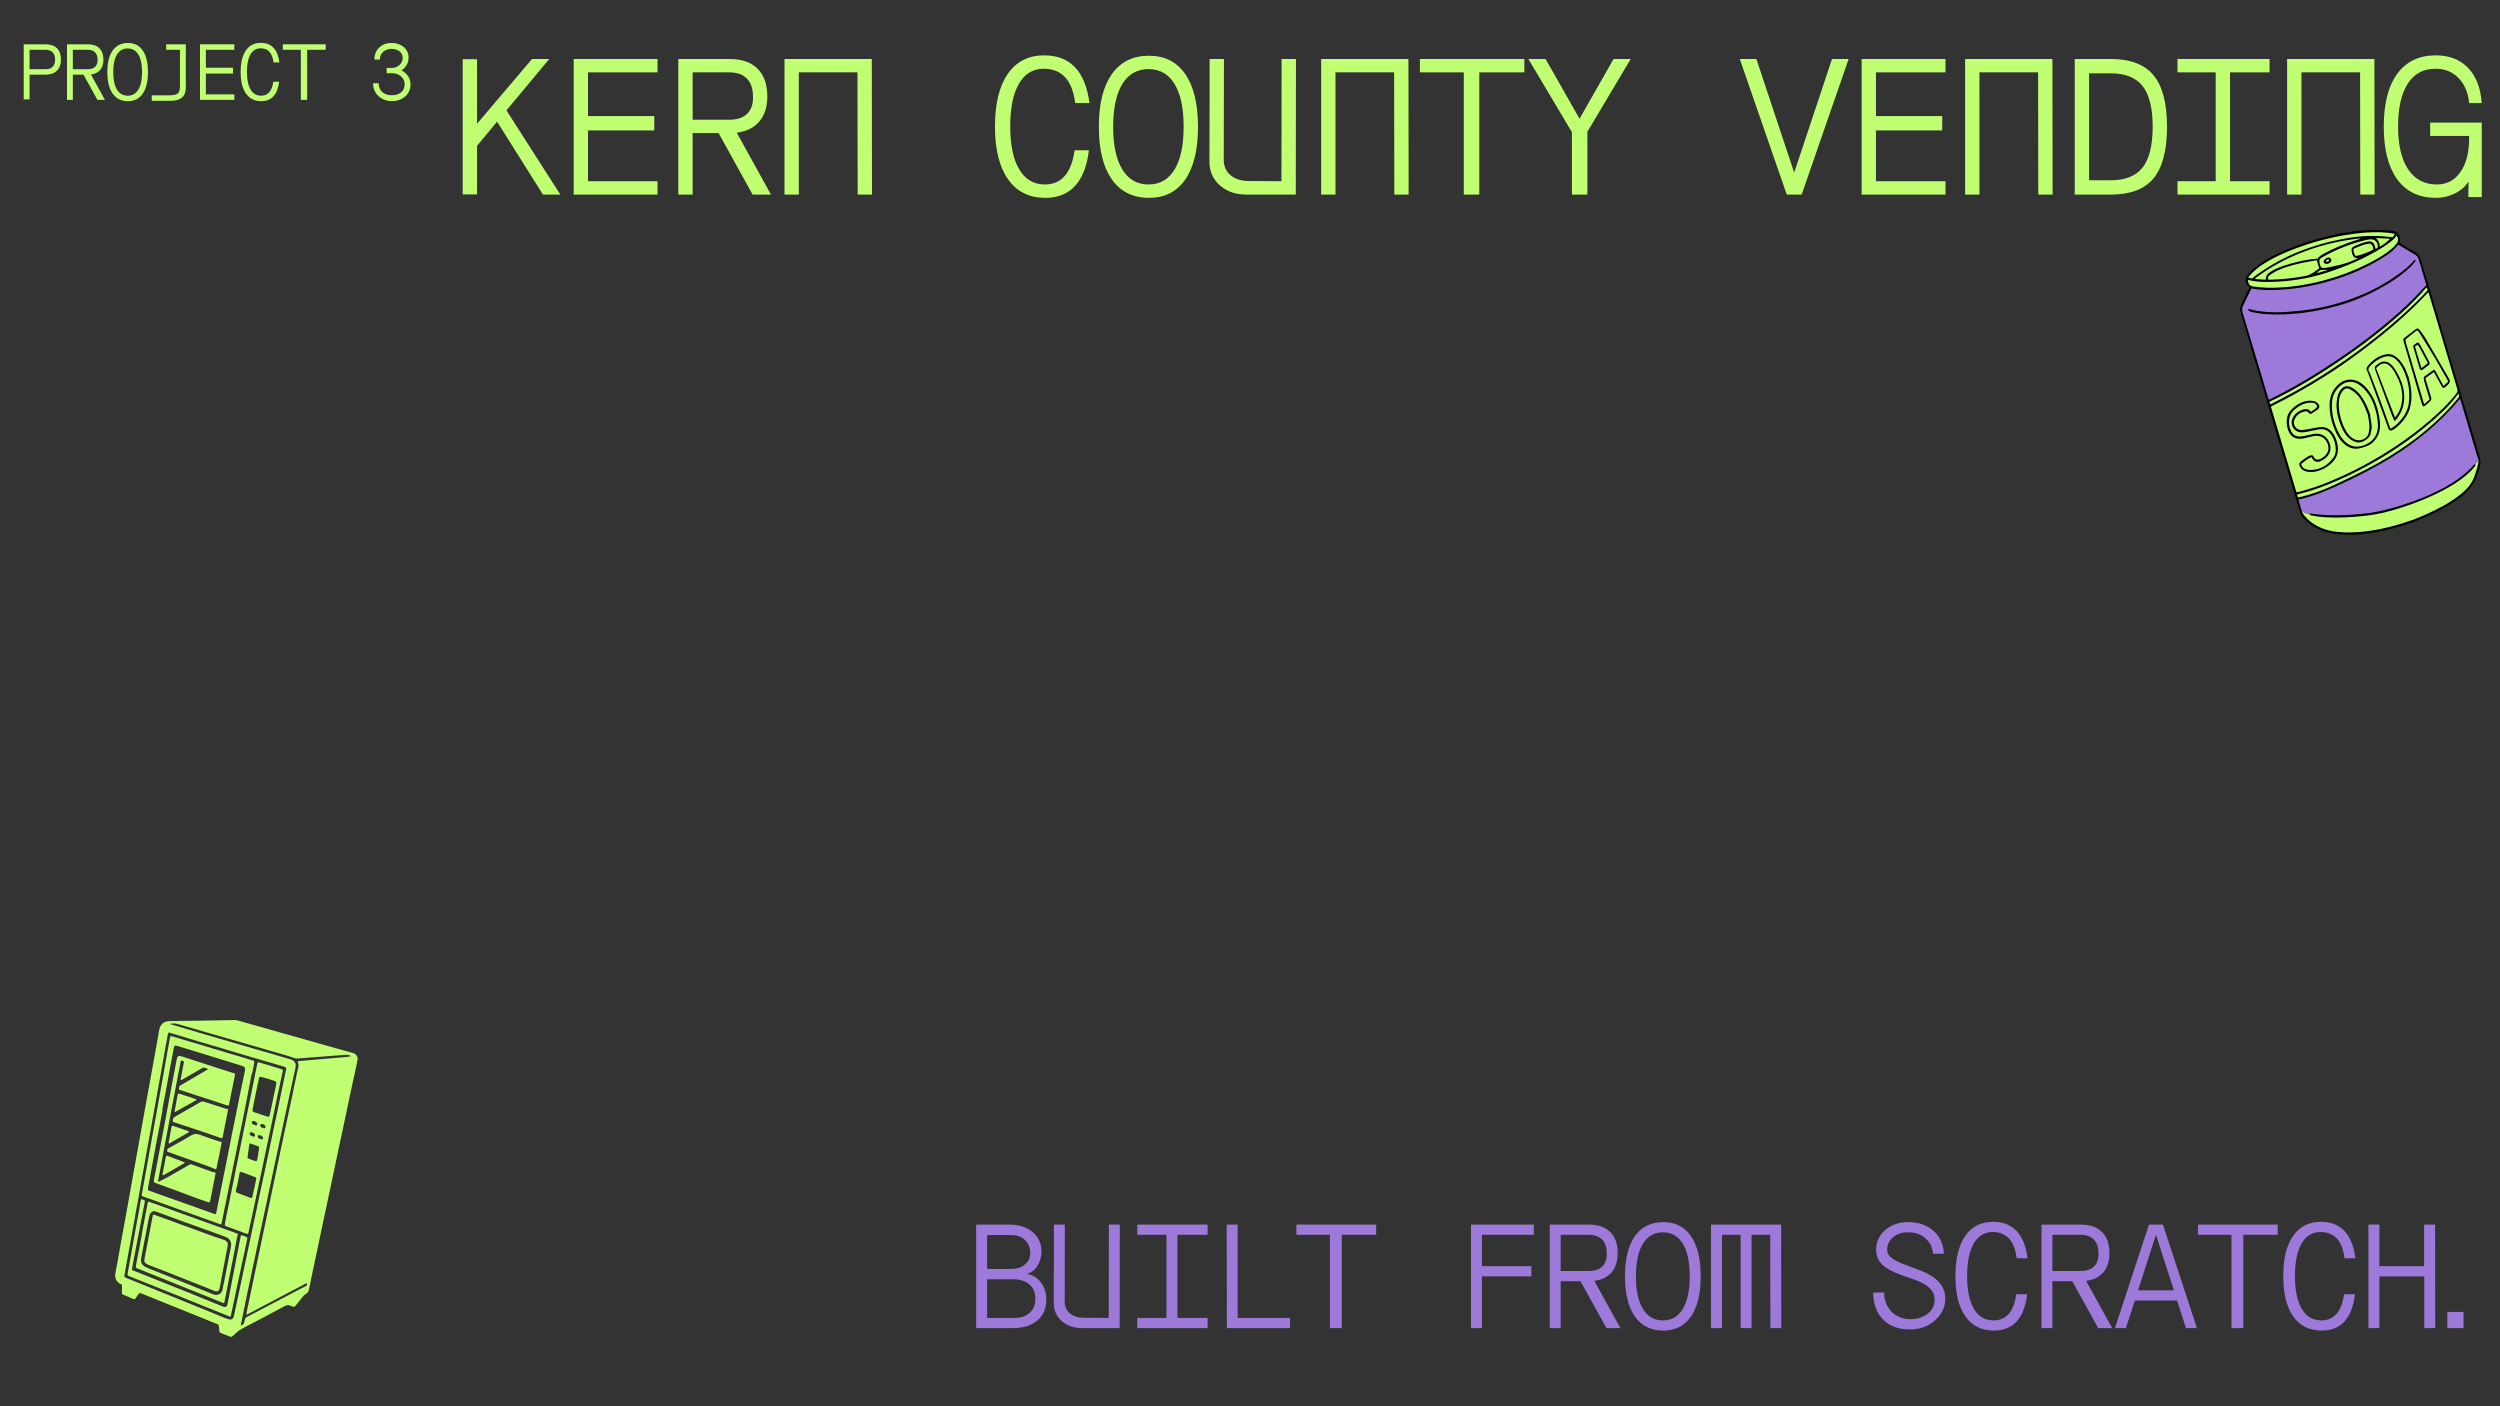 <svg xmlns="http://www.w3.org/2000/svg" xmlns:xlink="http://www.w3.org/1999/xlink" width="1920" zoomAndPan="magnify" viewBox="0 0 1440 810" height="1080" preserveAspectRatio="xMidYMid meet" version="1.0"><rect x="0" y="0" width="1440" height="810" fill="#333333" stroke="none"/><defs><g/><clipPath id="35044f023f"><path d="M 66 587 L 207 587 L 207 770 L 66 770 Z M 66 587 " clip-rule="nonzero"/></clipPath><clipPath id="664cebad27"><path d="M 94.258 579.488 L 207.711 601.145 L 173.961 777.953 L 60.508 756.297 Z M 94.258 579.488 " clip-rule="nonzero"/></clipPath><clipPath id="30309c8a88"><path d="M 94.258 579.488 L 207.711 601.145 L 173.961 777.953 L 60.508 756.297 Z M 94.258 579.488 " clip-rule="nonzero"/></clipPath><clipPath id="7263f79507"><path d="M 81 596 L 147 596 L 147 706 L 81 706 Z M 81 596 " clip-rule="nonzero"/></clipPath><clipPath id="8da1222bf4"><path d="M 94.258 579.488 L 207.711 601.145 L 173.961 777.953 L 60.508 756.297 Z M 94.258 579.488 " clip-rule="nonzero"/></clipPath><clipPath id="b9f3f38df8"><path d="M 94.258 579.488 L 207.711 601.145 L 173.961 777.953 L 60.508 756.297 Z M 94.258 579.488 " clip-rule="nonzero"/></clipPath><clipPath id="8a7f511ec3"><path d="M 129 611 L 163 611 L 163 711 L 129 711 Z M 129 611 " clip-rule="nonzero"/></clipPath><clipPath id="91736d477c"><path d="M 94.258 579.488 L 207.711 601.145 L 173.961 777.953 L 60.508 756.297 Z M 94.258 579.488 " clip-rule="nonzero"/></clipPath><clipPath id="c5c731e2f8"><path d="M 94.258 579.488 L 207.711 601.145 L 173.961 777.953 L 60.508 756.297 Z M 94.258 579.488 " clip-rule="nonzero"/></clipPath><clipPath id="9e495a24ef"><path d="M 78 692 L 137 692 L 137 751 L 78 751 Z M 78 692 " clip-rule="nonzero"/></clipPath><clipPath id="9ca0308fd0"><path d="M 94.258 579.488 L 207.711 601.145 L 173.961 777.953 L 60.508 756.297 Z M 94.258 579.488 " clip-rule="nonzero"/></clipPath><clipPath id="16c7c9309a"><path d="M 94.258 579.488 L 207.711 601.145 L 173.961 777.953 L 60.508 756.297 Z M 94.258 579.488 " clip-rule="nonzero"/></clipPath><clipPath id="4d192a0a1a"><path d="M 73 690 L 143 690 L 143 759 L 73 759 Z M 73 690 " clip-rule="nonzero"/></clipPath><clipPath id="11af0ac31d"><path d="M 94.258 579.488 L 207.711 601.145 L 173.961 777.953 L 60.508 756.297 Z M 94.258 579.488 " clip-rule="nonzero"/></clipPath><clipPath id="96fdf941d9"><path d="M 94.258 579.488 L 207.711 601.145 L 173.961 777.953 L 60.508 756.297 Z M 94.258 579.488 " clip-rule="nonzero"/></clipPath><clipPath id="47c4cd315f"><path d="M 88 608 L 136 608 L 136 693 L 88 693 Z M 88 608 " clip-rule="nonzero"/></clipPath><clipPath id="81b9e41886"><path d="M 94.258 579.488 L 207.711 601.145 L 173.961 777.953 L 60.508 756.297 Z M 94.258 579.488 " clip-rule="nonzero"/></clipPath><clipPath id="668a7a5ee8"><path d="M 94.258 579.488 L 207.711 601.145 L 173.961 777.953 L 60.508 756.297 Z M 94.258 579.488 " clip-rule="nonzero"/></clipPath><clipPath id="870aaef099"><path d="M 99 634 L 132 634 L 132 656 L 99 656 Z M 99 634 " clip-rule="nonzero"/></clipPath><clipPath id="844bad9c9d"><path d="M 94.258 579.488 L 207.711 601.145 L 173.961 777.953 L 60.508 756.297 Z M 94.258 579.488 " clip-rule="nonzero"/></clipPath><clipPath id="3bbe6c4a58"><path d="M 94.258 579.488 L 207.711 601.145 L 173.961 777.953 L 60.508 756.297 Z M 94.258 579.488 " clip-rule="nonzero"/></clipPath><clipPath id="035dd18604"><path d="M 96 653 L 128 653 L 128 674 L 96 674 Z M 96 653 " clip-rule="nonzero"/></clipPath><clipPath id="753c928bf7"><path d="M 94.258 579.488 L 207.711 601.145 L 173.961 777.953 L 60.508 756.297 Z M 94.258 579.488 " clip-rule="nonzero"/></clipPath><clipPath id="e8c76b62f4"><path d="M 94.258 579.488 L 207.711 601.145 L 173.961 777.953 L 60.508 756.297 Z M 94.258 579.488 " clip-rule="nonzero"/></clipPath><clipPath id="4a3df8bbfc"><path d="M 93 665 L 107 665 L 107 677 L 93 677 Z M 93 665 " clip-rule="nonzero"/></clipPath><clipPath id="ecf189279b"><path d="M 94.258 579.488 L 207.711 601.145 L 173.961 777.953 L 60.508 756.297 Z M 94.258 579.488 " clip-rule="nonzero"/></clipPath><clipPath id="45814197e9"><path d="M 94.258 579.488 L 207.711 601.145 L 173.961 777.953 L 60.508 756.297 Z M 94.258 579.488 " clip-rule="nonzero"/></clipPath><clipPath id="901e399f97"><path d="M 100 629 L 114 629 L 114 641 L 100 641 Z M 100 629 " clip-rule="nonzero"/></clipPath><clipPath id="3c0763e509"><path d="M 94.258 579.488 L 207.711 601.145 L 173.961 777.953 L 60.508 756.297 Z M 94.258 579.488 " clip-rule="nonzero"/></clipPath><clipPath id="4eb9b787f2"><path d="M 94.258 579.488 L 207.711 601.145 L 173.961 777.953 L 60.508 756.297 Z M 94.258 579.488 " clip-rule="nonzero"/></clipPath><clipPath id="edb07a4817"><path d="M 97 648 L 109 648 L 109 659 L 97 659 Z M 97 648 " clip-rule="nonzero"/></clipPath><clipPath id="c16eba6ad5"><path d="M 94.258 579.488 L 207.711 601.145 L 173.961 777.953 L 60.508 756.297 Z M 94.258 579.488 " clip-rule="nonzero"/></clipPath><clipPath id="c95aa69c1b"><path d="M 94.258 579.488 L 207.711 601.145 L 173.961 777.953 L 60.508 756.297 Z M 94.258 579.488 " clip-rule="nonzero"/></clipPath><clipPath id="83238fde31"><path d="M 83 699 L 132 699 L 132 744 L 83 744 Z M 83 699 " clip-rule="nonzero"/></clipPath><clipPath id="22c5e9c568"><path d="M 94.258 579.488 L 207.711 601.145 L 173.961 777.953 L 60.508 756.297 Z M 94.258 579.488 " clip-rule="nonzero"/></clipPath><clipPath id="17355b47e3"><path d="M 94.258 579.488 L 207.711 601.145 L 173.961 777.953 L 60.508 756.297 Z M 94.258 579.488 " clip-rule="nonzero"/></clipPath><clipPath id="4ed9a27baa"><path d="M 1290 132 L 1429 132 L 1429 308 L 1290 308 Z M 1290 132 " clip-rule="nonzero"/></clipPath><clipPath id="a8502951e1"><path d="M 1282.43 152.965 L 1386.664 121.953 L 1435.852 287.293 L 1331.617 318.301 Z M 1282.43 152.965 " clip-rule="nonzero"/></clipPath><clipPath id="3410544c72"><path d="M 1282.43 152.965 L 1386.664 121.953 L 1435.852 287.293 L 1331.617 318.301 Z M 1282.43 152.965 " clip-rule="nonzero"/></clipPath><clipPath id="a82af5af3a"><path d="M 1291 140 L 1428 140 L 1428 297 L 1291 297 Z M 1291 140 " clip-rule="nonzero"/></clipPath><clipPath id="e8ffad7d42"><path d="M 1282.43 152.965 L 1386.664 121.953 L 1435.852 287.293 L 1331.617 318.301 Z M 1282.43 152.965 " clip-rule="nonzero"/></clipPath><clipPath id="655c5d6682"><path d="M 1282.43 152.965 L 1386.664 121.953 L 1435.852 287.293 L 1331.617 318.301 Z M 1282.43 152.965 " clip-rule="nonzero"/></clipPath><clipPath id="0b56675473"><path d="M 1307 165 L 1417 165 L 1417 287 L 1307 287 Z M 1307 165 " clip-rule="nonzero"/></clipPath><clipPath id="a5d60788fc"><path d="M 1282.43 152.965 L 1386.664 121.953 L 1435.852 287.293 L 1331.617 318.301 Z M 1282.43 152.965 " clip-rule="nonzero"/></clipPath><clipPath id="a79171c749"><path d="M 1282.43 152.965 L 1386.664 121.953 L 1435.852 287.293 L 1331.617 318.301 Z M 1282.43 152.965 " clip-rule="nonzero"/></clipPath><clipPath id="431e17e200"><path d="M 1294 133 L 1428 133 L 1428 307 L 1294 307 Z M 1294 133 " clip-rule="nonzero"/></clipPath><clipPath id="15214c03e0"><path d="M 1282.43 152.965 L 1386.664 121.953 L 1435.852 287.293 L 1331.617 318.301 Z M 1282.43 152.965 " clip-rule="nonzero"/></clipPath><clipPath id="37760e0153"><path d="M 1282.43 152.965 L 1386.664 121.953 L 1435.852 287.293 L 1331.617 318.301 Z M 1282.43 152.965 " clip-rule="nonzero"/></clipPath><clipPath id="e4adcd8875"><path d="M 1308 168 L 1416 168 L 1416 284 L 1308 284 Z M 1308 168 " clip-rule="nonzero"/></clipPath><clipPath id="2f06d94e05"><path d="M 1282.43 152.965 L 1386.664 121.953 L 1435.852 287.293 L 1331.617 318.301 Z M 1282.43 152.965 " clip-rule="nonzero"/></clipPath><clipPath id="fb11e127dd"><path d="M 1282.43 152.965 L 1386.664 121.953 L 1435.852 287.293 L 1331.617 318.301 Z M 1282.43 152.965 " clip-rule="nonzero"/></clipPath><clipPath id="bb7f874692"><rect x="0" width="230" y="0" height="66"/></clipPath></defs><g clip-path="url(#35044f023f)"><g clip-path="url(#664cebad27)"><g clip-path="url(#30309c8a88)"><path fill="#c1ff72" d="M 67.516 727.812 C 68.773 720.285 70.266 712.805 71.566 705.285 C 72.48 700 73.562 694.75 74.418 689.457 C 75.332 683.797 76.531 678.191 77.453 672.539 C 78.316 667.215 79.449 661.938 80.312 656.617 C 81.223 650.988 82.418 645.414 83.328 639.789 C 84.305 633.766 85.59 627.805 86.586 621.789 C 87.695 615.105 89.07 608.477 90.203 601.801 C 90.684 598.992 91.164 596.184 91.676 593.383 C 92.285 590.027 94.281 588.234 97.746 588.152 C 103.527 588.016 109.312 588.004 115.098 587.914 C 121.801 587.812 128.504 587.691 135.207 587.555 C 136.379 587.527 137.43 587.945 138.512 588.242 C 142.438 589.312 146.348 590.441 150.262 591.555 C 154.648 592.805 159.027 594.074 163.41 595.32 C 167.121 596.371 170.84 597.387 174.551 598.438 C 179 599.691 183.438 600.977 187.883 602.23 C 191.656 603.293 195.434 604.332 199.207 605.383 C 200.652 605.785 202.102 606.156 203.535 606.609 C 205.223 607.141 206.355 608.926 205.988 610.648 C 204.809 616.223 203.559 621.781 202.336 627.344 C 202.281 627.582 202.223 627.82 202.172 628.059 C 201.223 632.59 200.32 637.125 199.32 641.641 C 198.059 647.355 196.852 653.082 195.668 658.809 C 194.434 664.781 193.152 670.738 191.891 676.703 C 190.625 682.664 189.363 688.629 188.098 694.594 C 186.863 700.406 185.629 706.219 184.395 712.031 C 183.043 718.445 181.746 724.871 180.328 731.273 C 179.504 734.984 178.789 738.711 178.047 742.438 C 177.777 743.797 177.234 744.922 175.895 745.543 C 175.277 745.828 174.824 746.352 174.398 746.883 C 173.023 748.605 171.617 750.305 170.281 752.059 C 169.797 752.695 169.293 752.789 168.609 752.543 C 168.148 752.379 167.645 752.316 167.215 752.102 C 165.945 751.461 164.887 751.824 163.695 752.461 C 155.609 756.766 147.566 761.156 139.398 765.312 C 137.41 766.328 135.812 767.871 134.219 769.398 C 133.578 770.012 133.035 770.164 132.199 769.797 C 130.605 769.094 128.969 768.484 127.332 767.875 C 126.672 767.629 126.375 767.234 126.34 766.527 C 126.301 765.672 126.117 764.824 126.07 763.969 C 126.035 763.254 125.703 762.895 125.055 762.633 C 113.922 758.156 102.793 753.672 91.672 749.172 C 88.234 747.785 84.797 746.41 81.371 745 C 80.672 744.711 80.199 744.723 79.754 745.43 C 79.203 746.309 78.535 747.113 77.93 747.961 C 77.66 748.34 77.391 748.465 76.926 748.258 C 74.902 747.379 72.867 746.535 70.836 745.68 C 70.383 745.488 70.199 745.184 70.219 744.684 C 70.258 743.367 70.242 742.051 70.281 740.734 C 70.297 740.207 70.121 739.902 69.621 739.676 C 67.172 738.566 65.969 736.285 66.422 733.594 C 66.75 731.66 67.148 729.738 67.516 727.812 Z M 164.605 616.848 L 164.684 616.863 C 164.734 616.594 164.762 616.312 164.844 616.051 C 165.102 615.184 164.727 614.715 163.918 614.477 C 161.539 613.777 159.164 613.062 156.785 612.367 C 152.203 611.031 147.613 609.719 143.035 608.367 C 138.078 606.902 133.133 605.391 128.176 603.918 C 123.746 602.602 119.309 601.32 114.879 600 C 109.336 598.344 103.805 596.66 98.266 595.004 C 96.906 594.594 96.887 594.613 96.645 596.004 C 95.641 601.828 94.418 607.621 93.488 613.457 C 92.582 619.117 91.359 624.719 90.441 630.375 C 89.441 636.512 88.133 642.598 87.141 648.738 C 86.289 654.004 85.16 659.215 84.301 664.477 C 83.285 670.703 81.969 676.883 80.957 683.113 C 80.121 688.254 79.066 693.355 78.176 698.488 C 76.445 708.48 74.559 718.449 72.746 728.426 C 72.363 730.535 72.051 732.656 71.66 734.766 C 71.539 735.414 71.758 735.73 72.332 735.953 C 73.559 736.426 74.777 736.93 75.996 737.422 C 91.258 743.609 106.52 749.793 121.785 755.977 C 124.988 757.27 128.113 758.781 131.414 759.824 C 133.379 760.445 134.359 759.816 134.785 757.816 C 135.871 752.727 137 747.641 138.051 742.543 C 139.281 736.543 140.582 730.555 141.852 724.562 C 143.059 718.84 144.266 713.113 145.508 707.395 C 146.98 700.602 148.371 693.785 149.812 686.984 C 150.852 682.07 151.926 677.164 152.973 672.25 C 154.293 666.047 155.637 659.852 156.898 653.637 C 158.152 647.449 159.473 641.281 160.801 635.113 C 162.109 629.031 163.34 622.938 164.605 616.848 Z M 202.273 608.316 C 201.254 607.75 200.211 607.48 199.039 607.574 C 189.91 608.289 180.781 608.984 171.652 609.66 C 171.109 609.699 170.574 609.766 170.02 609.574 C 165.309 607.93 160.492 606.637 155.707 605.23 C 152.211 604.207 148.703 603.223 145.203 602.211 C 141.031 601.008 136.855 599.801 132.684 598.586 C 129.215 597.582 125.742 596.594 122.273 595.59 C 118.777 594.578 115.281 593.551 111.785 592.543 C 108.582 591.621 105.367 590.727 102.164 589.797 C 100.676 589.363 99.211 589.453 97.734 589.797 C 103.398 591.527 109.059 593.195 114.723 594.852 C 120.449 596.527 126.176 598.199 131.906 599.867 C 138.574 601.809 145.246 603.754 151.914 605.695 C 157.055 607.191 162.195 608.688 167.34 610.184 C 168.562 610.539 169.609 611.129 170.086 612.402 C 170.406 613.258 170.387 614.141 170.195 615.027 C 169.281 619.184 168.336 623.336 167.469 627.504 C 166.418 632.543 165.301 637.566 164.219 642.598 C 163.062 647.988 161.906 653.379 160.758 658.773 C 159.551 664.469 158.34 670.16 157.125 675.852 C 155.906 681.574 154.688 687.297 153.473 693.02 C 152.258 698.746 151.039 704.469 149.82 710.191 C 148.605 715.914 147.379 721.633 146.168 727.359 C 144.922 733.262 143.668 739.168 142.406 745.07 C 141.164 750.883 140.016 756.715 138.836 762.539 C 138.781 762.82 138.609 763.113 138.82 763.457 C 139.777 763.148 140.52 762.68 140.668 761.559 C 140.734 761.051 141.004 760.566 141.066 760.055 C 141.156 759.289 141.59 758.895 142.234 758.559 C 152.578 753.141 162.918 747.719 173.254 742.285 C 174.285 741.746 175.324 741.219 176.359 740.688 C 177.008 740.355 176.961 739.691 176.746 739.258 C 176.551 738.863 176.141 739.387 175.816 739.469 C 175.73 739.488 175.652 739.555 175.574 739.598 C 164.676 745.344 153.781 751.094 142.883 756.836 C 142.605 756.984 142.285 757.363 141.988 757.121 C 141.715 756.898 141.961 756.484 142.027 756.168 C 143.387 749.633 144.785 743.102 146.117 736.555 C 147.465 729.922 148.891 723.301 150.281 716.676 C 151.617 710.289 152.977 703.906 154.309 697.52 C 155.762 690.562 157.215 683.605 158.672 676.648 C 159.984 670.348 161.309 664.055 162.648 657.762 C 164.395 649.551 166.129 641.34 167.922 633.141 C 169.023 628.082 170.02 623 171.07 617.93 C 171.164 617.48 171.316 617.043 171.414 616.594 C 171.746 615.141 172.312 613.676 171.676 612.188 C 171.32 611.355 171.633 611.223 172.379 611.16 C 180.801 610.453 189.223 609.727 197.641 608.98 C 199.188 608.844 200.746 608.762 202.273 608.316 Z M 202.273 608.316 " fill-opacity="1" fill-rule="nonzero"/></g></g></g><g clip-path="url(#7263f79507)"><g clip-path="url(#8da1222bf4)"><g clip-path="url(#b9f3f38df8)"><path fill="#c1ff72" d="M 144.934 618.613 C 143.645 625.355 142.441 632.113 141.043 638.828 C 140.137 643.176 139.375 647.551 138.398 651.887 C 137.23 657.059 136.375 662.293 135.215 667.465 C 134.234 671.828 133.523 676.246 132.539 680.609 C 131.379 685.75 130.516 690.953 129.375 696.094 C 128.773 698.785 128.27 701.496 127.711 704.191 C 127.465 705.363 127.441 705.395 126.348 705 C 121.105 703.117 115.867 701.227 110.633 699.332 C 103.062 696.598 95.492 693.863 87.926 691.133 C 86.055 690.457 84.188 689.773 82.309 689.121 C 81.73 688.922 81.523 688.586 81.676 688.008 C 81.707 687.891 81.723 687.766 81.742 687.645 C 82.391 683.902 83.105 680.172 83.758 676.434 C 85.48 666.562 87.391 656.727 89.094 646.855 C 90.082 641.152 91.238 635.477 92.168 629.762 C 93.008 624.621 94.094 619.527 94.93 614.387 C 95.832 608.82 96.941 603.293 97.914 597.742 C 98.066 596.883 98.375 596.695 99.18 596.941 C 102.34 597.91 105.508 598.84 108.676 599.781 C 111.898 600.742 115.125 601.707 118.348 602.672 C 122.746 603.984 127.141 605.301 131.535 606.621 C 135.258 607.73 138.984 608.836 142.707 609.941 C 143.703 610.238 144.684 610.605 145.695 610.836 C 146.516 611.023 146.59 611.445 146.441 612.168 C 145.988 614.328 145.602 616.5 145.188 618.668 Z M 93.445 639.25 L 93.668 639.293 C 92.289 646.512 90.887 653.73 89.539 660.957 C 88.078 668.785 86.668 676.625 85.223 684.453 C 85.098 685.125 85.078 685.562 85.898 685.848 C 89.52 687.09 93.105 688.41 96.707 689.695 C 105.582 692.859 114.461 696.02 123.34 699.18 C 124.34 699.535 124.371 699.527 124.586 698.461 C 125.578 693.535 126.539 688.605 127.555 683.688 C 129.742 673.066 131.789 662.414 133.906 651.777 C 134.324 649.676 134.793 647.582 135.215 645.48 C 137.133 635.934 138.977 626.371 141.078 616.855 C 141.457 615.145 141.004 614.414 139.332 613.898 C 134.422 612.375 129.508 610.871 124.598 609.359 C 117.172 607.07 109.746 604.781 102.32 602.496 C 100.734 602.004 100.328 602.254 100.027 603.922 C 98.879 610.344 97.586 616.738 96.488 623.172 C 95.57 628.547 94.465 633.891 93.445 639.25 Z M 93.445 639.25 " fill-opacity="1" fill-rule="nonzero"/></g></g></g><g clip-path="url(#8a7f511ec3)"><g clip-path="url(#91736d477c)"><g clip-path="url(#c5c731e2f8)"><path fill="#c1ff72" d="M 130.625 699.191 C 132.031 693.066 133.191 686.234 134.66 679.469 C 135.672 674.797 136.465 670.082 137.496 665.414 C 138.785 659.582 139.785 653.688 141.066 647.852 C 142.141 642.973 142.949 638.043 144.035 633.168 C 145.285 627.543 146.281 621.871 147.457 616.234 C 147.707 615.035 148.031 613.848 148.246 612.645 C 148.383 611.871 148.77 611.793 149.41 611.988 C 151.781 612.715 154.156 613.422 156.527 614.145 C 158.43 614.723 160.32 615.332 162.23 615.887 C 162.844 616.062 163.008 616.367 162.879 616.957 C 162.039 620.785 161.207 624.617 160.383 628.449 C 160.324 628.719 160.254 628.984 160.195 629.254 C 159.125 634.445 158.062 639.637 156.977 644.824 C 155.699 650.91 154.402 656.988 153.113 663.07 C 151.879 668.883 150.648 674.699 149.414 680.512 C 148.133 686.562 146.852 692.617 145.566 698.668 C 144.762 702.441 143.91 706.207 143.109 709.98 C 142.969 710.652 142.703 710.871 142.043 710.633 C 138.25 709.242 134.445 707.891 130.664 706.469 C 129.316 705.957 129.344 705.887 129.625 704.426 C 129.922 702.891 130.211 701.355 130.625 699.191 Z M 146.801 632.402 C 146.371 634.656 145.961 636.918 145.5 639.164 C 145.34 639.934 145.539 640.34 146.309 640.609 C 148.902 641.527 151.52 642.367 154.148 643.172 C 154.914 643.402 155.207 643.012 155.352 642.336 C 156.609 636.348 157.879 630.363 159.156 624.379 C 159.359 623.445 159.051 622.949 158.172 622.641 C 155.66 621.758 153.137 620.934 150.547 620.316 C 149.496 620.066 149.348 620.172 149.129 621.262 C 148.391 624.984 147.473 628.668 146.801 632.402 Z M 136.484 683.699 L 136.301 683.664 C 136.176 684.328 136.086 684.996 135.914 685.648 C 135.711 686.406 135.914 686.812 136.695 687.094 C 139.023 687.934 141.328 688.844 143.633 689.746 C 145.008 690.281 145.195 690.211 145.508 688.789 C 146.105 686.07 146.703 683.355 147.273 680.629 C 147.809 678.066 148.082 678.414 145.547 677.484 C 143.426 676.703 141.312 675.895 139.203 675.078 C 138.48 674.797 138.125 674.895 137.98 675.766 C 137.531 678.418 136.992 681.059 136.488 683.699 Z M 148.516 666.23 C 148.652 665.02 148.879 663.195 149.254 661.398 C 149.395 660.715 149.113 660.387 148.488 660.18 C 147.184 659.742 145.887 659.277 144.609 658.77 C 143.93 658.504 143.656 658.699 143.566 659.391 C 143.25 661.785 142.918 664.176 142.574 666.57 C 142.516 666.98 142.672 667.184 143.051 667.32 C 143.969 667.656 144.867 668.047 145.789 668.371 C 148.035 669.16 148.035 669.148 148.516 666.23 Z M 146.293 645.703 C 145.828 645.613 145.367 645.598 145.168 646.168 C 144.98 646.703 145 647.219 145.555 647.527 C 146.012 647.77 146.484 647.977 146.973 648.148 C 147.312 648.277 147.723 648.402 147.988 648.047 C 148.27 647.68 148.246 647.227 148.012 646.836 C 147.625 646.203 147.02 645.863 146.293 645.703 Z M 144.93 652.188 C 144.629 652.137 144.199 651.996 143.973 652.469 C 143.75 652.938 143.723 653.438 144.133 653.824 C 144.676 654.34 145.375 654.598 146.094 654.734 C 146.629 654.836 146.867 654.488 146.887 653.98 C 146.922 653.09 146.262 652.465 144.926 652.191 Z M 151.266 647.441 C 150.691 647.281 150.188 647.387 149.953 647.957 C 149.707 648.555 149.984 649.043 150.523 649.332 C 150.898 649.531 151.316 649.645 151.715 649.789 C 152.066 649.918 152.457 650.055 152.727 649.703 C 153.004 649.344 153.027 648.902 152.805 648.492 C 152.473 647.883 151.883 647.633 151.262 647.441 Z M 150.129 656.133 C 150.684 656.207 151.117 656.441 151.375 655.969 C 151.645 655.477 151.523 655.008 151.129 654.629 C 150.723 654.234 150.242 653.98 149.688 653.867 C 149.211 653.77 148.723 653.703 148.52 654.266 C 148.316 654.84 148.422 655.379 149.016 655.68 C 149.422 655.887 149.863 656.027 150.129 656.133 Z M 150.129 656.133 " fill-opacity="1" fill-rule="nonzero"/></g></g></g><g clip-path="url(#9e495a24ef)"><g clip-path="url(#9ca0308fd0)"><g clip-path="url(#16c7c9309a)"><path fill="#c1ff72" d="M 81.602 711.117 C 82.734 705.191 83.863 699.262 84.996 693.336 C 85.246 692.016 85.258 691.996 86.504 692.441 C 93.672 695.023 100.84 697.613 108.004 700.207 C 115.141 702.785 122.277 705.359 129.418 707.934 C 131.723 708.762 134.023 709.594 136.332 710.414 C 136.938 710.629 137.148 710.926 136.852 711.578 C 136.629 712.074 136.562 712.641 136.461 713.18 C 135.023 720.613 133.66 728.059 132.141 735.469 C 131.18 740.152 130.305 744.852 129.359 749.535 C 129.129 750.688 129.082 750.727 127.992 750.289 C 120.18 747.156 112.371 744.016 104.562 740.867 C 96.137 737.473 87.711 734.059 79.266 730.695 C 78.34 730.328 78.113 729.906 78.309 728.926 C 79.484 723.004 80.594 717.07 81.727 711.141 Z M 83.535 713.137 L 83.508 713.133 C 82.777 716.953 82.047 720.777 81.32 724.598 C 80.863 726.969 81.559 728.512 83.68 729.684 C 84.352 730.055 85.039 730.383 85.75 730.668 C 91.633 733.027 97.516 735.359 103.398 737.715 C 109.902 740.324 116.41 742.918 122.895 745.574 C 125.43 746.609 127.926 744.98 128.188 742.727 C 128.371 741.152 128.863 739.621 129.168 738.055 C 130.473 731.383 131.773 724.707 133.039 718.023 C 133.523 715.457 132.402 713.43 129.945 712.449 C 127.871 711.625 125.762 710.898 123.656 710.148 C 112.5 706.188 101.375 702.141 90.277 698.004 C 89.504 697.715 88.723 697.422 87.891 697.848 C 86.684 698.457 86.145 699.527 85.902 700.773 C 85.098 704.891 84.32 709.016 83.535 713.137 Z M 83.535 713.137 " fill-opacity="1" fill-rule="nonzero"/></g></g></g><g clip-path="url(#4d192a0a1a)"><g clip-path="url(#11af0ac31d)"><g clip-path="url(#96fdf941d9)"><path fill="#c1ff72" d="M 79.703 711.488 C 78.516 717.719 77.324 723.949 76.137 730.18 C 75.891 731.477 75.887 731.484 77.125 731.98 C 88.297 736.441 99.469 740.902 110.641 745.363 C 116.52 747.723 122.375 750.148 128.238 752.547 C 128.699 752.734 129.168 752.879 129.668 752.824 C 130.355 752.746 130.762 752.344 130.926 751.668 C 131.199 750.539 131.41 749.398 131.629 748.258 C 133.934 736.25 136.285 724.254 138.594 712.246 C 138.75 711.43 139.078 711.312 139.766 711.621 C 140.438 711.918 141.121 712.184 141.812 712.438 C 142.375 712.645 142.52 712.992 142.402 713.578 C 141.445 718.48 140.355 723.352 139.266 728.223 C 138.625 731.062 138.102 733.922 137.449 736.762 C 136.398 741.359 135.543 746.004 134.52 750.609 C 134.035 752.789 133.57 754.977 133.121 757.168 C 132.844 758.523 132.828 758.531 131.52 758.004 C 124.879 755.328 118.234 752.648 111.59 749.973 C 99.152 744.973 86.711 739.98 74.262 735 C 73.527 734.707 73.383 734.332 73.512 733.609 C 74.129 730.207 74.766 726.801 75.355 723.391 C 77.004 713.914 78.777 704.457 80.488 694.988 C 80.695 693.844 80.859 692.691 81.027 691.539 C 81.129 690.852 81.477 690.695 82.125 690.91 C 83.555 691.379 83.562 691.359 83.27 692.891 L 79.719 711.488 Z M 79.703 711.488 " fill-opacity="1" fill-rule="nonzero"/></g></g></g><g clip-path="url(#47c4cd315f)"><g clip-path="url(#81b9e41886)"><g clip-path="url(#668a7a5ee8)"><path fill="#c1ff72" d="M 119.938 615.969 C 119.109 615.273 118.32 615.145 117.562 614.914 C 117.09 614.77 116.734 615.07 116.375 615.277 C 112.652 617.414 108.938 619.555 105.223 621.703 C 105.145 621.754 105.066 621.801 104.984 621.84 C 104.715 621.945 104.473 622.309 104.168 622.07 C 103.918 621.875 104.102 621.551 104.148 621.289 C 104.473 619.543 104.809 617.797 105.141 616.055 C 105.387 614.758 105.578 613.449 105.895 612.172 C 106.156 611.117 105.355 611.086 104.77 610.895 C 104.035 610.652 104.082 611.305 104.004 611.715 C 100.816 628.422 97.586 645.125 94.484 661.848 C 93.383 667.781 92.234 673.707 91.168 679.648 C 91.109 679.957 90.848 680.352 91.191 680.582 C 91.453 680.754 91.77 680.477 92.039 680.352 C 96.219 678.422 100.121 675.98 104.137 673.746 C 105.848 672.793 107.539 671.797 109.215 670.781 C 109.684 670.496 110.062 670.609 110.508 670.77 C 114.449 672.199 118.395 673.617 122.344 675.027 C 122.602 675.121 122.871 675.215 123.141 675.23 C 124.254 675.297 124.258 675.289 124.051 676.359 C 123.102 681.293 122.148 686.23 121.195 691.164 C 121.148 691.402 121.09 691.641 121.02 691.875 C 120.84 692.469 120.547 692.695 119.863 692.465 C 116.145 691.23 112.473 689.871 108.805 688.496 C 102.961 686.301 97.133 684.062 91.227 682.031 C 90.648 681.832 90.105 681.52 89.516 681.371 C 88.578 681.129 88.469 680.605 88.641 679.73 C 89.977 672.871 91.273 666.008 92.578 659.141 C 93.52 654.203 94.516 649.277 95.383 644.328 C 97.383 632.918 99.691 621.562 101.785 610.172 C 102.129 608.305 102.914 607.887 104.695 608.477 C 109.34 610.02 114.004 611.516 118.66 613.027 C 123.172 614.492 127.684 615.949 132.199 617.402 C 133.016 617.668 133.832 617.926 134.656 618.16 C 135.227 618.324 135.441 618.637 135.32 619.246 C 134.172 624.891 133.035 630.535 131.91 636.188 C 131.793 636.777 131.539 636.938 130.953 636.742 C 124.352 634.578 117.75 632.422 111.141 630.277 C 108.785 629.512 106.426 628.75 104.07 627.977 C 103.664 627.84 103.016 627.887 103.055 627.258 C 103.098 626.527 103.023 625.711 103.852 625.238 C 105.691 624.191 107.508 623.109 109.332 622.039 C 112.691 620.074 116.047 618.109 119.406 616.141 C 119.562 616.051 119.758 616.023 119.938 615.969 Z M 119.938 615.969 " fill-opacity="1" fill-rule="nonzero"/></g></g></g><g clip-path="url(#870aaef099)"><g clip-path="url(#844bad9c9d)"><g clip-path="url(#3bbe6c4a58)"><path fill="#c1ff72" d="M 129.789 647.113 C 129.309 649.641 128.832 652.168 128.34 654.691 C 128.133 655.75 128.012 655.793 126.988 655.434 C 120.02 652.949 113.023 650.547 105.969 648.309 C 104.25 647.762 102.543 647.184 100.832 646.605 C 100.336 646.438 99.68 646.457 99.52 645.793 C 99.34 645.051 99.879 643.742 100.488 643.387 C 101.945 642.539 103.41 641.715 104.875 640.879 C 108.383 638.879 111.906 636.895 115.398 634.863 C 116.184 634.406 116.859 634.367 117.727 634.656 C 121.699 635.988 125.695 637.242 129.684 638.516 C 129.945 638.598 130.238 638.711 130.492 638.668 C 131.531 638.488 131.371 639.074 131.242 639.723 C 130.758 642.188 130.293 644.656 129.824 647.121 Z M 129.789 647.113 " fill-opacity="1" fill-rule="nonzero"/></g></g></g><g clip-path="url(#035dd18604)"><g clip-path="url(#753c928bf7)"><g clip-path="url(#e8c76b62f4)"><path fill="#c1ff72" d="M 126.301 665.316 C 125.578 667.988 125.227 670.383 124.746 672.754 C 124.633 673.316 124.523 673.645 123.797 673.332 C 120 671.707 116.074 670.418 112.191 669.008 C 107.16 667.184 102.102 665.426 97.059 663.629 C 96.703 663.5 96.23 663.414 96.266 662.879 C 96.305 662.305 96.355 661.766 96.992 661.414 C 101.277 659.039 105.613 656.738 109.789 654.18 C 111.555 653.094 112.969 652.863 114.973 653.598 C 118.609 654.938 122.301 656.172 125.988 657.391 C 126.305 657.492 126.66 657.668 126.957 657.605 C 127.805 657.434 127.723 657.891 127.617 658.43 C 127.152 660.836 126.699 663.246 126.301 665.316 Z M 126.301 665.316 " fill-opacity="1" fill-rule="nonzero"/></g></g></g><g clip-path="url(#4a3df8bbfc)"><g clip-path="url(#ecf189279b)"><g clip-path="url(#45814197e9)"><path fill="#c1ff72" d="M 94.617 671.223 C 94.926 669.602 95.246 667.977 95.543 666.352 C 95.66 665.707 95.961 665.555 96.574 665.793 C 99.652 666.984 102.738 668.152 105.824 669.332 C 106.035 669.414 106.371 669.398 106.363 669.727 C 106.355 669.965 106.09 670.035 105.91 670.137 C 102.094 672.348 98.277 674.551 94.461 676.754 C 94.254 676.871 94.016 677.082 93.789 676.941 C 93.508 676.773 93.609 676.449 93.656 676.184 C 93.969 674.527 94.285 672.875 94.602 671.223 Z M 94.617 671.223 " fill-opacity="1" fill-rule="nonzero"/></g></g></g><g clip-path="url(#901e399f97)"><g clip-path="url(#3c0763e509)"><g clip-path="url(#4eb9b787f2)"><path fill="#c1ff72" d="M 101.484 635.195 C 101.766 633.723 102.078 632.254 102.316 630.773 C 102.449 629.957 102.797 629.77 103.57 630.031 C 106.52 631.031 109.48 631.996 112.438 632.98 C 112.688 633.062 113.059 633.023 113.117 633.348 C 113.188 633.73 112.789 633.824 112.539 633.961 C 109.371 635.75 106.199 637.535 103.023 639.309 C 102.461 639.625 101.906 639.949 101.34 640.25 C 101.137 640.359 100.914 640.586 100.676 640.391 C 100.453 640.207 100.586 639.93 100.629 639.699 C 100.91 638.199 101.199 636.695 101.484 635.195 Z M 101.484 635.195 " fill-opacity="1" fill-rule="nonzero"/></g></g></g><g clip-path="url(#edb07a4817)"><g clip-path="url(#c16eba6ad5)"><g clip-path="url(#c95aa69c1b)"><path fill="#c1ff72" d="M 98.004 653.484 C 98.277 652.043 98.574 650.602 98.82 649.156 C 98.93 648.504 99.211 648.344 99.82 648.555 C 102.672 649.555 105.531 650.535 108.387 651.523 C 108.59 651.594 108.848 651.66 108.863 651.895 C 108.883 652.133 108.621 652.223 108.441 652.328 C 104.895 654.375 101.348 656.426 97.797 658.469 C 97.625 658.57 97.438 658.766 97.219 658.594 C 97.02 658.434 97.117 658.191 97.156 657.992 C 97.438 656.488 97.727 654.988 98.012 653.488 Z M 98.004 653.484 " fill-opacity="1" fill-rule="nonzero"/></g></g></g><g clip-path="url(#83238fde31)"><g clip-path="url(#22c5e9c568)"><g clip-path="url(#17355b47e3)"><path fill="#c1ff72" d="M 85.539 713.055 C 86.324 708.93 87.113 704.809 87.898 700.688 C 88.129 699.469 88.188 699.453 89.316 699.863 C 100.406 703.918 111.5 707.969 122.594 712.016 C 124.75 712.801 126.93 713.52 129.109 714.238 C 130.684 714.758 131.422 715.887 131.148 717.551 C 130.93 718.883 130.648 720.203 130.395 721.527 C 129.109 728.266 127.766 734.996 126.559 741.75 C 126.129 744.16 124.895 744.078 123.391 743.488 C 118.035 741.379 112.699 739.234 107.344 737.129 C 100.281 734.352 93.27 731.449 86.156 728.809 C 85.754 728.66 85.359 728.488 84.977 728.297 C 83.219 727.434 82.91 726.797 83.277 724.879 C 84.035 720.938 84.789 716.996 85.539 713.055 Z M 85.539 713.055 " fill-opacity="1" fill-rule="nonzero"/></g></g></g><g clip-path="url(#4ed9a27baa)"><g clip-path="url(#a8502951e1)"><g clip-path="url(#3410544c72)"><path fill="#000000" d="M 1428.664 264.703 C 1428.805 265.504 1428.77 266.375 1428.648 267.18 C 1427.332 275.695 1423.145 282.402 1416.051 287.359 C 1410.492 291.238 1404.59 294.465 1398.426 297.238 C 1392.781 299.785 1387.008 301.977 1381.047 303.629 C 1371.324 306.324 1361.477 308.176 1351.324 307.965 C 1346.586 307.871 1341.918 307.387 1337.465 305.656 C 1333.395 304.074 1329.805 301.793 1326.883 298.516 C 1325.793 297.285 1324.988 295.957 1324.613 294.293 C 1324.156 292.254 1323.406 290.285 1322.809 288.273 C 1317.602 270.859 1312.395 253.441 1307.219 236.02 C 1302.016 218.492 1296.824 200.965 1291.664 183.426 C 1289.773 176.988 1289.91 178.004 1292.426 172.355 C 1293.215 170.586 1294.121 168.867 1294.957 167.125 C 1295.207 166.609 1295.426 166.086 1295.711 165.453 C 1294.586 164.641 1293.98 163.703 1293.676 162.543 C 1293.332 161.246 1293.5 160.074 1294.262 158.957 C 1296.051 156.309 1298.438 154.281 1301 152.449 C 1305.57 149.176 1310.547 146.633 1315.691 144.391 C 1323.207 141.117 1330.969 138.578 1338.891 136.562 C 1349.887 133.777 1361.031 132.02 1372.422 132.441 C 1374.094 132.5 1375.754 132.777 1377.422 132.887 C 1381.402 133.133 1383.141 136.066 1382.164 139.781 C 1382.633 140.094 1383.137 140.449 1383.66 140.777 C 1386.371 142.465 1389.078 144.168 1391.801 145.828 C 1392.84 146.457 1393.504 147.371 1393.922 148.469 C 1394.383 149.688 1394.836 150.918 1395.211 152.172 C 1406.059 188.578 1416.895 224.977 1427.734 261.383 C 1428.066 262.477 1428.465 263.57 1428.664 264.703 Z M 1428.664 264.703 " fill-opacity="1" fill-rule="nonzero"/></g></g></g><g clip-path="url(#a82af5af3a)"><g clip-path="url(#e8ffad7d42)"><g clip-path="url(#655c5d6682)"><path fill="#9d7ad9" d="M 1397.562 164.172 C 1392.629 169.684 1387.461 174.887 1381.996 179.766 C 1367.258 192.941 1351.242 204.41 1334.512 214.906 C 1325.684 220.441 1316.582 225.457 1307.254 230.086 C 1307.168 230.129 1307.055 230.105 1306.754 230.129 C 1306.594 229.59 1306.418 229.012 1306.246 228.426 C 1301.68 213.16 1297.117 197.902 1292.551 182.648 C 1292.105 181.145 1291.414 179.699 1291.543 178.074 C 1291.586 177.562 1291.582 177 1291.793 176.551 C 1293.449 173.051 1295.145 169.57 1296.816 166.121 C 1303.594 167.434 1310.266 167.18 1316.953 166.621 C 1327.441 165.742 1337.648 163.465 1347.594 160.074 C 1356.984 156.871 1365.984 152.789 1374.281 147.285 C 1376.902 145.551 1379.402 143.645 1381.273 140.945 C 1381.66 141.141 1382.035 141.301 1382.383 141.508 C 1385.262 143.219 1388.121 144.969 1391.027 146.637 C 1392.004 147.195 1392.633 147.961 1392.984 148.98 C 1393.316 149.922 1393.605 150.875 1393.887 151.82 C 1394.949 155.391 1396 158.953 1397.062 162.52 C 1397.234 163.066 1397.395 163.613 1397.562 164.172 Z M 1391.109 149.523 C 1390.832 149.746 1390.523 149.91 1390.32 150.16 C 1388.27 152.641 1385.836 154.707 1383.293 156.641 C 1372.199 165.078 1359.781 170.863 1346.453 174.754 C 1339.605 176.75 1332.625 178.16 1325.531 178.91 C 1315.512 179.977 1305.5 180.684 1295.59 178.047 C 1295.359 177.984 1295.062 178.141 1294.688 178.219 C 1295.441 179.383 1296.562 179.664 1297.602 179.852 C 1300.117 180.316 1302.648 180.805 1305.195 180.953 C 1319.133 181.797 1332.773 179.895 1346.184 176.227 C 1355.523 173.668 1364.355 169.828 1372.754 165.043 C 1378.254 161.91 1383.523 158.379 1388.164 154.016 C 1389.188 153.055 1390.07 151.934 1390.977 150.863 C 1391.25 150.539 1391.602 150.129 1391.109 149.523 Z M 1426.977 262.957 C 1426.684 262.414 1426.582 261.766 1426.402 261.164 C 1423.441 251.219 1420.48 241.285 1417.52 231.34 C 1417.367 230.82 1417.184 230.32 1416.961 229.656 C 1415.305 231.566 1413.875 233.289 1412.363 234.949 C 1400.34 248.078 1386.289 258.609 1370.848 267.367 C 1363.109 271.754 1355.164 275.746 1347.074 279.449 C 1339.641 282.855 1332.125 286.008 1323.871 287.727 C 1324.031 288.27 1324.176 288.75 1324.316 289.23 C 1324.715 290.586 1325.156 291.934 1325.477 293.309 C 1325.562 293.691 1325.672 294.059 1325.805 294.414 C 1327.133 295.277 1328.656 295.84 1330.242 296.168 C 1330.258 296.082 1330.277 295.984 1330.293 295.898 C 1330.656 295.883 1331.031 295.793 1331.379 295.844 C 1341.34 297.273 1351.281 296.914 1361.258 295.902 C 1370.766 294.938 1379.863 292.336 1388.812 289.199 C 1397.27 286.234 1405.43 282.582 1413.055 277.809 C 1417.562 274.988 1421.582 271.594 1425.117 267.625 C 1425.215 267.512 1425.359 267.453 1425.469 267.379 C 1425.574 267.43 1425.648 267.48 1425.711 267.535 C 1426.477 266.746 1427.094 265.852 1427.598 264.891 C 1427.516 264.246 1427.32 263.598 1426.977 262.957 Z M 1426.977 262.957 " fill-opacity="1" fill-rule="nonzero"/></g></g></g><g clip-path="url(#0b56675473)"><g clip-path="url(#a5d60788fc)"><g clip-path="url(#a79171c749)"><path fill="#c1ff72" d="M 1323.59 286.559 C 1323.398 285.914 1323.254 285.426 1323.09 284.887 C 1323.73 284.695 1324.309 284.492 1324.902 284.355 C 1330.621 282.98 1336.133 280.98 1341.578 278.789 C 1349.742 275.492 1357.648 271.668 1365.332 267.379 C 1380.098 259.137 1393.828 249.457 1406.148 237.836 C 1409.469 234.707 1412.602 231.406 1415.277 227.699 C 1415.484 227.406 1415.734 227.145 1416.008 226.809 C 1416.594 227.617 1416.613 228.312 1416.059 229.012 C 1415.637 229.543 1415.227 230.09 1414.793 230.613 C 1406.723 240.121 1397.465 248.336 1387.34 255.574 C 1379.543 261.148 1371.348 266.082 1362.816 270.441 C 1356.672 273.586 1350.453 276.59 1344.191 279.492 C 1337.859 282.422 1331.332 284.828 1324.512 286.383 C 1324.254 286.438 1324.008 286.477 1323.59 286.559 Z M 1396.91 166.402 C 1392.781 171.211 1388.289 175.68 1383.594 179.938 C 1369.441 192.75 1354.047 203.91 1337.977 214.18 C 1329.73 219.445 1321.301 224.395 1312.562 228.801 C 1310.809 229.691 1309.02 230.527 1307.156 231.426 C 1307.34 231.934 1307.5 232.402 1307.664 232.867 C 1307.949 232.785 1308.109 232.762 1308.242 232.695 C 1312.875 230.262 1317.551 227.918 1322.117 225.379 C 1341.32 214.703 1359.32 202.262 1376.105 188.082 C 1383.582 181.77 1390.883 175.258 1397.516 168.027 C 1398.473 166.98 1398.473 166.988 1397.789 165.516 C 1397.477 165.832 1397.168 166.094 1396.91 166.402 Z M 1328.152 270.266 C 1329.039 270.547 1330 270.734 1330.918 270.707 C 1336.547 270.555 1340.934 268.039 1344.133 263.457 C 1345.055 262.137 1345.422 260.598 1345.41 258.988 C 1345.387 255.988 1344.566 253.215 1342.973 250.656 C 1341.289 247.969 1338.879 246.812 1335.766 247.312 C 1333.395 247.699 1331.055 248.297 1328.688 248.723 C 1327.562 248.926 1326.398 249.109 1325.273 249.035 C 1321.16 248.762 1318.75 244.434 1320.582 240.727 C 1321.629 238.609 1323.305 237.152 1325.465 236.281 C 1327.488 235.465 1329.52 235.059 1331.059 237.215 C 1331.895 236.641 1332.621 236.141 1333.352 235.637 C 1334.996 234.5 1335.047 233.629 1333.469 232.426 C 1333.164 232.191 1332.711 232.098 1332.309 232.047 C 1328.383 231.52 1325.188 233.141 1322.207 235.461 C 1317.637 239.012 1317.875 244.238 1319.578 248.09 C 1320.676 250.566 1322.531 251.594 1325.254 251.398 C 1326.191 251.332 1327.113 251.129 1328.035 250.938 C 1329.578 250.617 1331.09 250.184 1332.641 249.926 C 1336.477 249.293 1339.676 250.867 1341.324 254.105 C 1343.102 257.602 1342.645 260.906 1339.828 263.562 C 1338.898 264.441 1337.73 265.133 1336.555 265.664 C 1334.598 266.539 1332.844 265.828 1331.777 263.93 C 1331.688 263.758 1331.609 263.578 1331.492 263.32 C 1329.121 264.152 1327.434 265.809 1325.477 267.258 C 1325.84 268.891 1326.781 269.832 1328.152 270.266 Z M 1409.84 219.078 C 1407.336 214.672 1404.895 210.223 1402.305 205.867 C 1399.473 201.105 1396.512 196.43 1393.582 191.723 C 1393.27 191.211 1392.812 190.781 1392.402 190.277 C 1392 190.492 1391.707 190.605 1391.473 190.789 C 1389.715 192.188 1387.984 193.617 1386.211 194.996 C 1385.531 195.523 1385.41 196.043 1385.656 196.879 C 1386.879 200.879 1388.031 204.91 1389.219 208.926 C 1391.516 216.703 1393.82 224.48 1396.125 232.258 C 1396.164 232.387 1396.277 232.492 1396.461 232.754 C 1397.535 231.773 1398.551 230.844 1399.441 230.02 C 1398.395 226.496 1397.402 223.195 1396.434 219.887 C 1396.258 219.285 1396.191 218.656 1396.082 218.035 C 1395.977 217.461 1396.164 217.055 1396.664 216.703 C 1397.988 215.77 1399.258 214.754 1400.586 213.828 C 1401.07 213.484 1401.668 213.293 1402.371 212.961 C 1404.098 216.125 1405.746 219.168 1407.492 222.367 C 1408.441 221.441 1409.262 220.648 1410.145 219.789 C 1409.996 219.465 1409.945 219.258 1409.84 219.078 Z M 1390.223 200.41 C 1389.863 199.117 1389.887 199.109 1390.945 198.32 C 1392.871 196.883 1393.023 196.871 1394.203 198.973 C 1395.902 202.023 1397.52 205.121 1399.137 208.223 C 1399.727 209.348 1399.633 209.719 1398.668 210.512 C 1397.738 211.27 1396.773 211.984 1395.801 212.691 C 1394.676 213.508 1394.148 213.41 1393.715 212.117 C 1392.98 209.949 1392.387 207.73 1391.73 205.527 C 1391.738 205.527 1391.738 205.527 1391.746 205.523 C 1391.227 203.812 1390.699 202.121 1390.223 200.41 Z M 1362.344 224.656 C 1361.203 223.383 1359.875 222.211 1358.43 221.309 C 1354.988 219.168 1351.02 219.594 1347.953 222.266 C 1344.988 224.84 1343.438 228.145 1343.219 232.027 C 1342.895 237.801 1344.223 243.25 1346.648 248.465 C 1347.695 250.723 1349.047 252.738 1350.848 254.477 C 1354.918 258.402 1360.5 257.895 1364.973 254.738 C 1368.324 252.375 1369.816 248.816 1369.676 244.625 C 1369.57 241.613 1368.992 238.703 1368.543 236.98 C 1367.09 231.656 1365.219 227.863 1362.344 224.656 Z M 1366.051 244.836 C 1366.262 246.68 1365.809 248.457 1365.352 250.242 C 1364.691 252.852 1360.012 255.512 1357.398 254.754 C 1354.961 254.047 1353.055 252.766 1351.516 250.82 C 1350.047 248.953 1349.02 246.844 1348.152 244.648 C 1346.562 240.617 1345.676 236.434 1345.879 232.09 C 1345.949 230.586 1346.262 229.09 1346.629 227.629 C 1346.855 226.738 1347.324 225.871 1347.828 225.09 C 1349.598 222.324 1351.969 221.742 1354.828 223.336 C 1357.355 224.742 1359.227 226.852 1360.762 229.254 C 1362.539 232.047 1363.938 235.016 1365.016 238.195 C 1365.371 240.41 1365.789 242.617 1366.051 244.836 Z M 1383.398 241.312 C 1385.539 238.703 1386.914 235.766 1387.414 232.406 C 1388.414 225.551 1387.172 219.066 1384.254 212.863 C 1383.344 210.918 1382.156 209.129 1380.637 207.57 C 1378.395 205.262 1375.797 204.629 1372.754 205.723 C 1369.988 206.715 1367.695 208.395 1365.598 210.418 C 1364.297 211.68 1363.578 212.914 1364.898 214.559 C 1364.926 214.598 1364.941 214.652 1364.957 214.703 C 1366.926 219.832 1368.938 224.949 1370.848 230.105 C 1372.848 235.504 1374.746 240.949 1376.684 246.367 C 1376.738 246.516 1376.832 246.641 1376.992 246.93 C 1379.637 245.496 1381.602 243.496 1383.398 241.312 Z M 1377.664 238.969 C 1374.586 230.68 1371.535 222.379 1368.477 214.082 C 1368.441 213.984 1368.41 213.883 1368.375 213.785 C 1367.562 211.336 1367.562 211.336 1369.566 209.742 C 1372.168 207.684 1374.719 207.719 1377.207 209.922 C 1377.941 210.578 1378.652 211.316 1379.184 212.141 C 1381.336 215.496 1383.176 219.047 1384.113 222.938 C 1385.672 229.414 1384.836 235.512 1380.77 240.973 C 1380.414 241.453 1379.945 241.855 1379.242 242.598 C 1378.605 241.148 1378.078 240.082 1377.664 238.969 Z M 1377.664 238.969 " fill-opacity="1" fill-rule="nonzero"/></g></g></g><g clip-path="url(#431e17e200)"><g clip-path="url(#15214c03e0)"><g clip-path="url(#37760e0153)"><path fill="#c1ff72" d="M 1427.586 264.895 C 1427.703 265.863 1427.562 266.855 1427.273 267.84 C 1426.59 270.203 1425.992 272.602 1425.105 274.887 C 1423.496 278.996 1420.555 282.129 1417.168 284.852 C 1412.914 288.277 1408.207 291.012 1403.348 293.469 C 1397.262 296.547 1391 299.188 1384.48 301.207 C 1373.371 304.66 1362.09 307.004 1350.375 306.645 C 1345.086 306.484 1339.953 305.672 1335.188 303.23 C 1332.219 301.711 1329.59 299.754 1327.438 297.188 C 1326.727 296.34 1326.172 295.434 1325.797 294.414 C 1327.125 295.281 1328.648 295.84 1330.234 296.168 C 1330.223 296.215 1330.215 296.266 1330.211 296.309 C 1330.648 296.52 1331.066 296.82 1331.531 296.93 C 1332.543 297.168 1333.578 297.359 1334.609 297.492 C 1341.754 298.395 1348.91 298.234 1356.066 297.691 C 1361.703 297.266 1367.328 296.621 1372.828 295.297 C 1379.145 293.777 1385.336 291.82 1391.418 289.52 C 1398.188 286.961 1404.75 283.977 1411.012 280.348 C 1415.832 277.555 1420.344 274.367 1424.152 270.258 C 1424.684 269.684 1425.18 269.074 1425.645 268.438 C 1425.848 268.156 1426.008 267.816 1425.699 267.539 C 1426.469 266.746 1427.086 265.859 1427.586 264.895 Z M 1374.957 140.789 C 1374.324 141.254 1373.668 141.688 1373.008 142.105 C 1362.828 148.59 1351.832 153.293 1340.395 157.008 C 1331.59 159.863 1322.547 161.582 1313.309 162.156 C 1307.191 162.535 1301.082 162.719 1295.047 161.266 C 1294.977 161.246 1294.867 161.352 1294.781 161.395 C 1295.145 163.984 1295.875 164.816 1298.371 165.102 C 1300.863 165.391 1303.363 165.668 1305.875 165.723 C 1317.152 165.957 1328.203 164.266 1339.074 161.367 C 1347.5 159.121 1355.621 156.051 1363.422 152.145 C 1367.867 149.914 1372.215 147.516 1376.176 144.473 C 1377.887 143.164 1379.457 141.715 1380.691 139.926 C 1381.613 138.598 1381.523 137.145 1380.43 135.695 C 1379.004 137.844 1376.969 139.309 1374.957 140.789 Z M 1359.246 137.367 C 1348.352 138.484 1337.75 140.949 1327.488 144.812 C 1317.242 148.672 1307.664 153.734 1298.938 160.348 C 1298.965 160.477 1299.008 160.613 1299.035 160.742 C 1301.027 160.871 1303.02 160.996 1305.004 161.125 C 1305.266 158.758 1305.719 157.969 1307.57 156.715 C 1309.969 155.086 1312.637 153.988 1315.371 153.086 C 1321.734 150.988 1328.23 149.426 1334.961 148.969 C 1335.793 147.699 1337.043 146.926 1338.32 146.219 C 1344.34 142.891 1350.699 140.359 1357.25 138.297 C 1357.938 138.086 1358.625 137.891 1359.312 137.684 C 1359.297 137.574 1359.277 137.473 1359.246 137.367 Z M 1298.871 159.008 C 1308.402 152.035 1318.746 146.598 1329.922 142.805 C 1333.984 141.426 1338.109 140.172 1342.277 139.18 C 1346.652 138.133 1351.082 137.27 1355.531 136.648 C 1363.023 135.605 1370.543 135.715 1378.211 136.641 C 1378.57 136.117 1378.961 135.535 1379.484 134.766 C 1378.719 134.586 1378.176 134.41 1377.633 134.344 C 1376.074 134.16 1374.516 133.953 1372.953 133.871 C 1365.176 133.445 1357.484 134.254 1349.84 135.57 C 1342.598 136.82 1335.492 138.605 1328.52 140.918 C 1321.309 143.309 1314.223 146.047 1307.566 149.758 C 1303.906 151.805 1300.375 154.051 1297.402 157.059 C 1296.566 157.906 1295.832 158.844 1294.898 159.922 C 1295.828 160.129 1296.484 160.266 1297.148 160.414 C 1297.738 159.926 1298.289 159.438 1298.871 159.008 Z M 1330.773 150.531 C 1324.52 151.633 1318.332 152.984 1312.484 155.539 C 1310.777 156.285 1309.164 157.297 1307.586 158.305 C 1306.684 158.883 1306.105 159.77 1306.438 161.043 C 1306.98 161.062 1307.492 161.105 1308.004 161.094 C 1314.609 160.949 1321.129 160.141 1327.637 159.012 C 1331.004 158.426 1333.305 156.344 1335.867 154.594 C 1335.391 152.992 1334.961 151.551 1334.469 149.891 C 1333.23 150.105 1332 150.312 1330.773 150.531 Z M 1354.832 146.031 C 1354.684 145.594 1354.672 145.105 1354.559 144.648 C 1354.242 143.312 1354.762 142.422 1355.98 141.871 C 1358.461 140.758 1360.973 139.707 1363.66 139.188 C 1365.879 138.754 1367.113 139.461 1367.863 141.605 C 1368.07 142.184 1368.223 142.785 1368.398 143.379 C 1369.527 142.828 1369.586 142.773 1369.605 142.02 C 1369.691 139.469 1367.758 137.617 1365.215 137.867 C 1364.184 137.969 1363.145 138.164 1362.129 138.406 C 1356.516 139.734 1351.09 141.668 1345.828 144.02 C 1343.02 145.27 1340.281 146.707 1337.594 148.199 C 1335.918 149.133 1335.738 149.875 1336.129 151.742 C 1336.645 154.184 1337.215 154.641 1339.68 154.27 C 1341.434 154.008 1343.164 153.559 1344.906 153.203 C 1349.539 152.258 1354.027 150.914 1358.176 148.676 C 1356.109 148.57 1355.551 148.148 1354.832 146.031 Z M 1342.629 149.125 C 1343.008 149.762 1342.895 150.516 1342.289 151.121 C 1341.578 151.832 1340.711 152.129 1339.707 151.953 C 1338.426 151.73 1337.984 150.637 1338.848 149.641 C 1339.312 149.105 1339.973 148.746 1340.25 148.523 C 1341.508 148.133 1342.184 148.371 1342.629 149.125 Z M 1366 140.887 C 1365.676 140.566 1365.094 140.23 1364.68 140.297 C 1361.719 140.73 1358.957 141.844 1356.242 143.078 C 1355.66 143.34 1355.5 143.766 1355.598 144.34 C 1355.785 145.477 1356.109 146.566 1356.887 147.441 C 1359.207 147.184 1364.898 145.098 1367.016 143.723 C 1366.98 142.68 1366.766 141.656 1366 140.887 Z M 1376.664 137.516 C 1374.066 137.383 1371.469 137.258 1368.531 137.109 C 1370.074 138.613 1370.832 140.094 1370.699 142.098 C 1372.945 140.742 1374.965 139.438 1376.664 137.516 Z M 1339.496 155.418 C 1339.031 155.426 1338.562 155.469 1338.098 155.441 C 1336.555 155.371 1335.559 155.871 1334.5 157.363 C 1336.684 156.715 1338.766 156.094 1341.043 155.418 C 1340.398 155.422 1339.953 155.414 1339.496 155.418 Z M 1341.516 149.445 C 1340.332 149.438 1340.332 149.438 1339.5 150.617 C 1341.039 150.93 1341.402 150.699 1341.516 149.445 Z M 1341.516 149.445 " fill-opacity="1" fill-rule="nonzero"/></g></g></g><g clip-path="url(#e4adcd8875)"><g clip-path="url(#2f06d94e05)"><g clip-path="url(#fb11e127dd)"><path fill="#c1ff72" d="M 1322.715 283.508 C 1317.824 267.066 1312.93 250.617 1308.043 234.195 C 1324.91 225.75 1341.051 216.238 1356.215 205.121 C 1371.328 194.035 1385.82 182.234 1398.703 168.312 C 1398.871 168.77 1399.035 169.129 1399.148 169.504 C 1404.562 187.73 1409.977 205.953 1415.414 224.172 C 1415.68 225.066 1415.562 225.699 1414.988 226.457 C 1410.379 232.484 1404.875 237.621 1399.148 242.527 C 1387.754 252.305 1375.34 260.586 1362.141 267.73 C 1354.91 271.648 1347.473 275.121 1339.848 278.184 C 1334.445 280.348 1328.902 282.102 1323.254 283.504 C 1323.109 283.539 1322.949 283.504 1322.715 283.508 Z M 1334.941 271.367 C 1337.621 270.539 1339.961 269.367 1341.98 267.664 C 1344.629 265.43 1346.582 262.738 1346.633 259.109 C 1346.676 255.734 1345.754 252.582 1343.891 249.754 C 1341.98 246.855 1339.27 245.551 1335.832 246.027 C 1333.711 246.312 1331.629 246.852 1329.516 247.195 C 1328.082 247.434 1326.609 247.758 1325.18 247.656 C 1322.332 247.457 1320.527 244.391 1321.617 241.75 C 1322.695 239.141 1324.754 237.629 1327.477 237.016 C 1328.371 236.812 1329.203 236.969 1329.867 237.773 C 1330.598 238.656 1330.699 238.641 1331.699 238.047 C 1332.645 237.48 1333.551 236.875 1334.461 236.254 C 1336.344 234.973 1336.469 233.598 1334.781 232.078 C 1334.289 231.637 1333.668 231.199 1333.047 231.082 C 1331.934 230.863 1330.75 230.711 1329.633 230.828 C 1325.355 231.285 1322 233.508 1319.211 236.668 C 1318.074 237.957 1317.484 239.539 1317.258 241.23 C 1316.953 243.555 1317.184 245.816 1318.066 248.016 C 1319.461 251.492 1321.75 252.953 1325.52 252.699 C 1326.246 252.645 1326.969 252.516 1327.684 252.359 C 1329.371 251.988 1331.039 251.523 1332.734 251.199 C 1336.133 250.562 1338.738 251.785 1340.266 254.641 C 1341.797 257.496 1341.465 260.238 1339.172 262.555 C 1338.492 263.238 1337.602 263.766 1336.734 264.227 C 1334.875 265.207 1333.547 264.809 1332.598 262.949 C 1332.262 262.289 1331.801 262.133 1331.215 262.23 C 1330.656 262.332 1330.07 262.5 1329.605 262.801 C 1328.191 263.695 1326.793 264.617 1325.469 265.633 C 1324.258 266.566 1324.129 267.617 1324.887 268.961 C 1325.77 270.531 1327.164 271.367 1328.906 271.691 C 1330.984 272.062 1333.051 271.863 1334.941 271.367 Z M 1401.895 214.305 C 1402.199 214.828 1402.418 215.18 1402.617 215.543 C 1403.887 217.891 1405.141 220.238 1406.434 222.57 C 1407.012 223.605 1407.496 223.699 1408.438 222.996 C 1408.902 222.652 1409.312 222.242 1409.715 221.84 C 1411.375 220.191 1411.512 219.602 1410.344 217.578 C 1405.926 209.926 1401.492 202.281 1397.004 194.672 C 1396.051 193.059 1394.879 191.566 1393.73 190.07 C 1393.035 189.164 1392.309 188.973 1391.562 189.52 C 1389.297 191.191 1387.066 192.934 1384.852 194.664 C 1384.254 195.137 1384.199 195.742 1384.422 196.492 C 1385.766 200.957 1387.051 205.434 1388.355 209.91 C 1390.496 217.246 1392.641 224.586 1394.781 231.922 C 1394.918 232.371 1395.039 232.836 1395.215 233.266 C 1395.578 234.164 1395.965 234.352 1396.754 233.766 C 1397.836 232.953 1398.812 232 1399.805 231.082 C 1400.492 230.453 1400.602 229.707 1400.312 228.797 C 1399.32 225.648 1398.387 222.484 1397.43 219.328 C 1397.285 218.84 1397.137 218.344 1396.996 217.871 C 1398.68 216.656 1400.238 215.516 1401.895 214.305 Z M 1369.387 235.414 C 1368.629 232.844 1367.684 230.352 1366.305 228.047 C 1364.516 225.062 1362.48 222.285 1359.488 220.371 C 1355.418 217.754 1350.641 218.113 1347.008 221.32 C 1343.645 224.297 1342 228.125 1341.875 232.559 C 1341.699 238.484 1343.109 244.074 1345.652 249.41 C 1346.797 251.797 1348.254 253.949 1350.254 255.699 C 1352.664 257.805 1355.445 258.883 1358.648 258.32 C 1360.227 258.051 1361.793 257.543 1363.293 256.949 C 1364.391 256.516 1365.508 255.93 1366.387 255.152 C 1369.59 252.312 1371.066 248.699 1370.895 244.383 C 1370.766 241.316 1370.164 238.355 1369.387 235.414 Z M 1387.414 217.484 C 1386.969 216.293 1386.504 214.844 1385.887 213.457 C 1384.664 210.723 1383.137 208.168 1380.879 206.125 C 1379.023 204.453 1376.824 203.609 1374.375 204.086 C 1369.801 204.973 1366.266 207.551 1363.516 211.258 C 1363.043 211.895 1362.973 212.586 1363.324 213.324 C 1363.641 213.984 1363.945 214.652 1364.199 215.34 C 1367.258 223.637 1370.301 231.945 1373.344 240.246 C 1374.059 242.215 1374.73 244.199 1375.445 246.16 C 1376.211 248.266 1376.965 248.516 1378.812 247.312 C 1381.035 245.871 1382.84 243.996 1384.496 241.949 C 1386.684 239.246 1388.086 236.211 1388.637 232.762 C 1389.441 227.656 1388.84 222.668 1387.414 217.484 Z M 1394.746 212.039 C 1396.062 211.02 1397.262 210.082 1398.449 209.156 C 1397.453 207.285 1396.531 205.531 1395.59 203.793 C 1394.633 202.031 1393.895 200.133 1392.539 198.566 C 1392.004 198.922 1391.574 199.207 1391.035 199.562 C 1392.285 203.762 1393.496 207.832 1394.746 212.039 Z M 1361.766 233.676 C 1360.559 231.105 1359.168 228.625 1357.059 226.684 C 1356 225.699 1354.785 224.836 1353.504 224.152 C 1352.023 223.367 1350.652 223.727 1349.551 225.004 C 1349.012 225.629 1348.566 226.367 1348.215 227.109 C 1347.461 228.691 1347.227 230.402 1347.156 232.141 C 1347.043 235.152 1347.473 238.105 1348.305 240.98 C 1349.242 244.211 1350.457 247.332 1352.547 250.023 C 1353.863 251.723 1355.477 253.051 1357.637 253.473 C 1358.477 253.629 1359.445 253.668 1360.246 253.414 C 1362.543 252.699 1364.137 251.219 1364.469 248.699 C 1364.629 247.457 1364.902 246.199 1364.797 244.973 C 1364.613 242.844 1364.184 240.738 1363.918 239.02 C 1363.102 236.965 1362.512 235.285 1361.766 233.676 Z M 1379.523 240.492 C 1379.832 240.148 1380.016 239.969 1380.152 239.773 C 1383.504 235.121 1384.301 229.945 1383.328 224.398 C 1382.711 220.887 1381.152 217.742 1379.469 214.672 C 1378.703 213.273 1377.707 211.934 1376.566 210.816 C 1374.59 208.902 1372.543 208.891 1370.344 210.508 C 1369.797 210.91 1369.309 211.375 1368.605 211.977 C 1372.246 221.496 1375.848 230.906 1379.523 240.492 Z M 1379.523 240.492 " fill-opacity="1" fill-rule="nonzero"/></g></g></g><g fill="#c1ff72" fill-opacity="1"><g transform="translate(258.597, 112.087)"><g><path d="M 16.172 -0.109 L 7.922 -0.109 L 7.922 -78 L 16.172 -78 L 16.172 -40.812 L 47.859 -78.109 L 57.766 -78.109 L 33.109 -48.516 L 64.141 0 L 54.125 0 L 27.719 -42.031 L 16.172 -28.047 Z M 16.172 -0.109 "/></g></g></g><g fill="#c1ff72" fill-opacity="1"><g transform="translate(320.418, 112.087)"><g><path d="M 10.016 0 L 10.016 -78.109 L 58.312 -78.109 L 58.312 -70.406 L 18.266 -70.406 L 18.266 -45.219 L 56.438 -45.219 L 56.438 -36.969 L 18.266 -36.969 L 18.266 -7.703 L 58.312 -7.703 L 58.312 0 Z M 10.016 0 "/></g></g></g><g fill="#c1ff72" fill-opacity="1"><g transform="translate(382.24, 112.087)"><g><path d="M 61.828 0 L 51.266 0 L 31.688 -35.422 L 16.719 -35.422 L 16.719 0 L 8.469 0 L 8.469 -78.109 L 37.953 -78.109 C 44.922 -78.109 50.289 -76.254 54.062 -72.547 C 57.844 -68.848 59.734 -63.516 59.734 -56.547 C 59.734 -50.535 58.211 -45.734 55.172 -42.141 C 52.129 -38.547 47.785 -36.379 42.141 -35.641 Z M 16.719 -70.406 L 16.719 -43.125 L 37.953 -43.125 C 42.43 -43.125 45.844 -44.281 48.188 -46.594 C 50.531 -48.906 51.629 -52.223 51.484 -56.547 C 51.484 -61.023 50.312 -64.453 47.969 -66.828 C 45.625 -69.211 42.285 -70.406 37.953 -70.406 Z M 16.719 -70.406 "/></g></g></g><g fill="#c1ff72" fill-opacity="1"><g transform="translate(444.062, 112.087)"><g><path d="M 7.812 0 L 7.812 -78.109 L 58.094 -78.109 L 58.203 0 L 49.953 0 L 49.844 -70.406 L 16.062 -70.406 L 16.062 0 Z M 7.812 0 "/></g></g></g><g fill="#c1ff72" fill-opacity="1"><g transform="translate(505.884, 112.087)"><g/></g></g><g fill="#c1ff72" fill-opacity="1"><g transform="translate(567.706, 112.087)"><g><path d="M 34.109 -5.828 C 43.711 -5.828 49.43 -12.395 51.266 -25.531 L 59.516 -25.531 C 57.242 -7.188 48.773 1.945 34.109 1.875 C 24.941 1.801 17.863 -1.789 12.875 -8.906 C 7.883 -16.02 5.391 -26.109 5.391 -39.172 C 5.391 -52.297 7.848 -62.414 12.766 -69.531 C 17.68 -76.645 24.688 -80.203 33.781 -80.203 C 48.738 -80.203 57.426 -71.035 59.844 -52.703 L 51.594 -52.703 C 49.977 -65.898 43.926 -72.5 33.438 -72.5 C 27.281 -72.5 22.531 -69.617 19.188 -63.859 C 15.852 -58.109 14.188 -49.879 14.188 -39.172 C 14.188 -28.535 15.91 -20.316 19.359 -14.516 C 22.805 -8.723 27.723 -5.828 34.109 -5.828 Z M 34.109 -5.828 "/></g></g></g><g fill="#c1ff72" fill-opacity="1"><g transform="translate(629.527, 112.087)"><g><path d="M 3.406 -39.062 C 3.406 -52.188 5.879 -62.27 10.828 -69.312 C 15.785 -76.352 22.848 -79.91 32.016 -79.984 C 41.18 -80.055 48.223 -76.551 53.141 -69.469 C 58.055 -62.395 60.516 -52.258 60.516 -39.062 C 60.516 -25.852 58.055 -15.707 53.141 -8.625 C 48.223 -1.551 41.18 1.945 32.016 1.875 C 22.848 1.801 15.785 -1.77 10.828 -8.844 C 5.879 -15.926 3.406 -26 3.406 -39.062 Z M 52.25 -39.062 C 52.25 -49.77 50.508 -57.984 47.031 -63.703 C 43.551 -69.422 38.547 -72.281 32.016 -72.281 C 25.484 -72.281 20.457 -69.422 16.938 -63.703 C 13.414 -57.984 11.656 -49.77 11.656 -39.062 C 11.656 -28.426 13.414 -20.227 16.938 -14.469 C 20.457 -8.707 25.484 -5.828 32.016 -5.828 C 38.547 -5.828 43.551 -8.707 47.031 -14.469 C 50.508 -20.227 52.25 -28.426 52.25 -39.062 Z M 52.25 -39.062 "/></g></g></g><g fill="#c1ff72" fill-opacity="1"><g transform="translate(691.349, 112.087)"><g><path d="M 5.281 -18.922 L 5.391 -55.016 L 5.391 -78.109 L 13.641 -78.109 L 13.531 -20.141 C 13.531 -16.316 14.848 -13.305 17.484 -11.109 C 20.129 -8.91 23.688 -7.812 28.156 -7.812 L 46.75 -7.703 L 46.859 -78.109 L 55.125 -78.109 L 55.016 0 L 26.625 0 C 22.445 0 18.758 -0.805 15.562 -2.422 C 12.375 -4.035 9.863 -6.27 8.031 -9.125 C 6.195 -11.988 5.281 -15.254 5.281 -18.922 Z M 5.281 -18.922 "/></g></g></g><g fill="#c1ff72" fill-opacity="1"><g transform="translate(753.171, 112.087)"><g><path d="M 7.812 0 L 7.812 -78.109 L 58.094 -78.109 L 58.203 0 L 49.953 0 L 49.844 -70.406 L 16.062 -70.406 L 16.062 0 Z M 7.812 0 "/></g></g></g><g fill="#c1ff72" fill-opacity="1"><g transform="translate(814.993, 112.087)"><g><path d="M 37.078 0 L 28.156 0 L 28.156 -70.406 L 2.859 -70.406 L 2.859 -78.109 L 63.031 -78.109 L 63.031 -70.406 L 37.078 -70.406 Z M 37.078 0 "/></g></g></g><g fill="#c1ff72" fill-opacity="1"><g transform="translate(876.815, 112.087)"><g><path d="M 37.516 0 L 28.609 0 L 28.609 -35.969 L 3.516 -78.109 L 13.422 -78.109 L 33 -43.672 L 52.594 -78.109 L 62.484 -78.109 L 37.516 -36.188 Z M 37.516 0 "/></g></g></g><g fill="#c1ff72" fill-opacity="1"><g transform="translate(938.636, 112.087)"><g/></g></g><g fill="#c1ff72" fill-opacity="1"><g transform="translate(1000.458, 112.087)"><g><path d="M 36.859 0 L 29.156 0 L 29.156 -0.109 L 28.719 0 L 1.656 -78.109 L 11.219 -78.109 L 33 -12.656 L 54.781 -78.109 L 64.359 -78.109 L 37.297 0 L 36.859 -0.109 Z M 36.859 0 "/></g></g></g><g fill="#c1ff72" fill-opacity="1"><g transform="translate(1062.28, 112.087)"><g><path d="M 10.016 0 L 10.016 -78.109 L 58.312 -78.109 L 58.312 -70.406 L 18.266 -70.406 L 18.266 -45.219 L 56.438 -45.219 L 56.438 -36.969 L 18.266 -36.969 L 18.266 -7.703 L 58.312 -7.703 L 58.312 0 Z M 10.016 0 "/></g></g></g><g fill="#c1ff72" fill-opacity="1"><g transform="translate(1124.102, 112.087)"><g><path d="M 7.812 0 L 7.812 -78.109 L 58.094 -78.109 L 58.203 0 L 49.953 0 L 49.844 -70.406 L 16.062 -70.406 L 16.062 0 Z M 7.812 0 "/></g></g></g><g fill="#c1ff72" fill-opacity="1"><g transform="translate(1185.924, 112.087)"><g><path d="M 29.812 0 L 9.125 0 L 9.125 -78.109 L 29.812 -78.109 C 41.102 -78.109 49.332 -74.988 54.5 -68.75 C 59.676 -62.52 62.266 -52.625 62.266 -39.062 C 62.266 -25.488 59.676 -15.582 54.5 -9.344 C 49.332 -3.113 41.102 0 29.812 0 Z M 17.375 -69.859 L 17.375 -8.25 L 29.812 -8.25 C 38.25 -8.25 44.391 -10.707 48.234 -15.625 C 52.086 -20.539 54.016 -28.352 54.016 -39.062 C 54.016 -49.77 52.086 -57.578 48.234 -62.484 C 44.391 -67.398 38.25 -69.859 29.812 -69.859 Z M 17.375 -69.859 "/></g></g></g><g fill="#c1ff72" fill-opacity="1"><g transform="translate(1247.745, 112.087)"><g><path d="M 59.516 0 L 6.484 0 L 6.484 -7.703 L 28.5 -7.703 L 28.5 -70.406 L 6.484 -70.406 L 6.484 -78.109 L 59.516 -78.109 L 59.516 -70.406 L 36.75 -70.406 L 36.75 -7.703 L 59.516 -7.703 Z M 59.516 0 "/></g></g></g><g fill="#c1ff72" fill-opacity="1"><g transform="translate(1309.567, 112.087)"><g><path d="M 7.812 0 L 7.812 -78.109 L 58.094 -78.109 L 58.203 0 L 49.953 0 L 49.844 -70.406 L 16.062 -70.406 L 16.062 0 Z M 7.812 0 "/></g></g></g><g fill="#c1ff72" fill-opacity="1"><g transform="translate(1371.389, 112.087)"><g><path d="M 50.828 -52.703 C 50.242 -58.785 48.207 -63.602 44.719 -67.156 C 41.238 -70.719 36.785 -72.5 31.359 -72.5 C 24.461 -72.5 19.16 -69.617 15.453 -63.859 C 11.754 -58.109 9.906 -49.879 9.906 -39.172 C 9.906 -28.535 11.848 -20.316 15.734 -14.516 C 19.617 -8.723 25.117 -5.828 32.234 -5.828 C 37.953 -5.828 42.477 -8.211 45.812 -12.984 C 49.156 -17.754 50.828 -24.242 50.828 -32.453 L 50.828 -33.781 L 28.391 -33.781 L 28.391 -41.469 L 58.094 -41.469 L 58.094 1.438 L 50.391 1.438 L 50.391 -0.875 L 50.5 -7.594 C 48.664 -4.656 45.988 -2.32 42.469 -0.594 C 38.945 1.125 35.242 1.945 31.359 1.875 C 21.816 1.801 14.477 -1.789 9.344 -8.906 C 4.219 -16.02 1.656 -26.109 1.656 -39.172 C 1.656 -52.297 4.219 -62.395 9.344 -69.469 C 14.477 -76.551 21.816 -80.129 31.359 -80.203 C 39.129 -80.273 45.359 -77.926 50.047 -73.156 C 54.742 -68.395 57.426 -61.578 58.094 -52.703 Z M 50.828 -52.703 "/></g></g></g><g transform="matrix(1, 0, 0, 1, 9, 5)"><g clip-path="url(#bb7f874692)"><g fill="#c1ff72" fill-opacity="1"><g transform="translate(0.784, 52.521)"><g><path d="M 7.25 -0.266 L 3.875 -0.266 L 3.875 -32 L 16.406 -32 C 19.258 -32 21.457 -31.254 23 -29.766 C 24.551 -28.273 25.328 -26.07 25.328 -23.156 C 25.328 -20.395 24.551 -18.266 23 -16.766 C 21.457 -15.266 19.258 -14.516 16.406 -14.516 L 7.25 -14.516 Z M 7.25 -28.844 L 7.25 -17.672 L 16.406 -17.672 C 18.238 -17.641 19.617 -18.102 20.547 -19.062 C 21.484 -20.02 21.953 -21.383 21.953 -23.156 C 21.953 -25.051 21.469 -26.473 20.5 -27.422 C 19.539 -28.367 18.176 -28.844 16.406 -28.844 Z M 7.25 -28.844 "/></g></g></g><g fill="#c1ff72" fill-opacity="1"><g transform="translate(26.111, 52.521)"><g><path d="M 25.328 0 L 21 0 L 12.984 -14.516 L 6.844 -14.516 L 6.844 0 L 3.469 0 L 3.469 -32 L 15.547 -32 C 18.398 -32 20.598 -31.238 22.141 -29.719 C 23.691 -28.195 24.469 -26.008 24.469 -23.156 C 24.469 -20.695 23.844 -18.727 22.594 -17.25 C 21.352 -15.781 19.578 -14.895 17.266 -14.594 Z M 6.844 -28.844 L 6.844 -17.672 L 15.547 -17.672 C 17.379 -17.672 18.773 -18.141 19.734 -19.078 C 20.691 -20.023 21.145 -21.383 21.094 -23.156 C 21.094 -24.988 20.609 -26.395 19.641 -27.375 C 18.68 -28.352 17.316 -28.844 15.547 -28.844 Z M 6.844 -28.844 "/></g></g></g><g fill="#c1ff72" fill-opacity="1"><g transform="translate(51.438, 52.521)"><g><path d="M 1.391 -16 C 1.391 -21.375 2.406 -25.504 4.438 -28.391 C 6.469 -31.273 9.359 -32.734 13.109 -32.766 C 16.867 -32.797 19.754 -31.359 21.766 -28.453 C 23.773 -25.555 24.781 -21.406 24.781 -16 C 24.781 -10.594 23.773 -6.438 21.766 -3.531 C 19.754 -0.633 16.867 0.797 13.109 0.766 C 9.359 0.734 6.469 -0.727 4.438 -3.625 C 2.406 -6.52 1.391 -10.645 1.391 -16 Z M 21.406 -16 C 21.406 -20.383 20.691 -23.75 19.266 -26.094 C 17.836 -28.438 15.785 -29.609 13.109 -29.609 C 10.441 -29.609 8.383 -28.438 6.938 -26.094 C 5.5 -23.75 4.781 -20.383 4.781 -16 C 4.781 -11.645 5.5 -8.285 6.938 -5.922 C 8.383 -3.566 10.441 -2.391 13.109 -2.391 C 15.785 -2.391 17.836 -3.566 19.266 -5.922 C 20.691 -8.285 21.406 -11.645 21.406 -16 Z M 21.406 -16 "/></g></g></g><g fill="#c1ff72" fill-opacity="1"><g transform="translate(76.765, 52.521)"><g><path d="M 9.953 -32 L 21.266 -32 L 21.266 -7.203 C 21.266 -4.473 20.516 -2.5 19.016 -1.281 C 17.516 -0.062 15.352 0.547 12.531 0.547 L 1.625 0.547 L 1.625 -2.609 L 11.891 -2.609 C 13.516 -2.609 14.754 -2.781 15.609 -3.125 C 16.473 -3.477 17.066 -4.02 17.391 -4.75 C 17.723 -5.488 17.891 -6.457 17.891 -7.656 L 17.891 -28.844 L 9.953 -28.844 Z M 9.953 -32 "/></g></g></g><g fill="#c1ff72" fill-opacity="1"><g transform="translate(102.092, 52.521)"><g><path d="M 4.094 0 L 4.094 -32 L 23.891 -32 L 23.891 -28.844 L 7.484 -28.844 L 7.484 -18.516 L 23.109 -18.516 L 23.109 -15.141 L 7.484 -15.141 L 7.484 -3.156 L 23.891 -3.156 L 23.891 0 Z M 4.094 0 "/></g></g></g><g fill="#c1ff72" fill-opacity="1"><g transform="translate(127.419, 52.521)"><g><path d="M 13.969 -2.391 C 17.906 -2.391 20.25 -5.078 21 -10.453 L 24.375 -10.453 C 23.445 -2.941 19.977 0.797 13.969 0.766 C 10.219 0.734 7.316 -0.734 5.266 -3.641 C 3.223 -6.555 2.203 -10.691 2.203 -16.047 C 2.203 -21.422 3.207 -25.562 5.219 -28.469 C 7.238 -31.383 10.109 -32.844 13.828 -32.844 C 19.961 -32.844 23.523 -29.086 24.516 -21.578 L 21.141 -21.578 C 20.473 -26.992 17.992 -29.703 13.703 -29.703 C 11.172 -29.703 9.223 -28.52 7.859 -26.156 C 6.492 -23.801 5.812 -20.43 5.812 -16.047 C 5.812 -11.691 6.516 -8.328 7.922 -5.953 C 9.336 -3.578 11.352 -2.391 13.969 -2.391 Z M 13.969 -2.391 "/></g></g></g><g fill="#c1ff72" fill-opacity="1"><g transform="translate(152.745, 52.521)"><g><path d="M 15.188 0 L 11.531 0 L 11.531 -28.844 L 1.172 -28.844 L 1.172 -32 L 25.828 -32 L 25.828 -28.844 L 15.188 -28.844 Z M 15.188 0 "/></g></g></g><g fill="#c1ff72" fill-opacity="1"><g transform="translate(178.072, 52.521)"><g/></g></g><g fill="#c1ff72" fill-opacity="1"><g transform="translate(203.399, 52.521)"><g><path d="M 13.016 -29.375 C 11.098 -29.344 9.516 -28.754 8.266 -27.609 C 7.023 -26.473 6.406 -25.02 6.406 -23.25 L 3.25 -23.25 C 3.25 -25.113 3.664 -26.758 4.5 -28.188 C 5.344 -29.613 6.5 -30.734 7.969 -31.547 C 9.445 -32.359 11.129 -32.766 13.016 -32.766 C 14.973 -32.766 16.703 -32.398 18.203 -31.672 C 19.703 -30.953 20.875 -29.945 21.719 -28.656 C 22.562 -27.363 22.969 -25.879 22.938 -24.203 C 22.938 -22.723 22.566 -21.352 21.828 -20.094 C 21.098 -18.832 20.113 -17.797 18.875 -16.984 C 20.438 -16.203 21.691 -15.102 22.641 -13.688 C 23.586 -12.281 24.062 -10.707 24.062 -8.969 C 24.062 -7.07 23.602 -5.395 22.688 -3.938 C 21.77 -2.477 20.5 -1.336 18.875 -0.516 C 17.258 0.305 15.398 0.719 13.297 0.719 C 11.223 0.719 9.359 0.258 7.703 -0.656 C 6.055 -1.57 4.766 -2.812 3.828 -4.375 C 2.898 -5.938 2.469 -7.66 2.531 -9.547 L 5.719 -9.547 C 5.719 -7.453 6.398 -5.781 7.766 -4.531 C 9.141 -3.281 10.984 -2.656 13.297 -2.656 C 15.578 -2.656 17.379 -3.223 18.703 -4.359 C 20.023 -5.504 20.688 -7.039 20.688 -8.969 C 20.688 -10.164 20.367 -11.242 19.734 -12.203 C 19.109 -13.172 18.254 -13.938 17.172 -14.5 C 16.086 -15.07 14.867 -15.359 13.516 -15.359 L 10.312 -15.359 L 10.312 -18.391 L 13.25 -18.391 C 14.414 -18.391 15.477 -18.648 16.438 -19.172 C 17.406 -19.703 18.164 -20.41 18.719 -21.297 C 19.281 -22.18 19.562 -23.148 19.562 -24.203 C 19.562 -25.734 18.953 -26.977 17.734 -27.938 C 16.516 -28.895 14.941 -29.375 13.016 -29.375 Z M 13.016 -29.375 "/></g></g></g></g></g><g fill="#9d7ad9" fill-opacity="1"><g transform="translate(555.717, 765)"><g><path d="M 35.703 -31.25 C 39.172 -30.633 41.91 -28.969 43.922 -26.25 C 45.941 -23.531 46.953 -20.188 46.953 -16.219 C 46.953 -11.227 45.219 -7.273 41.75 -4.359 C 38.281 -1.453 33.547 0 27.547 0 L 6.547 0 L 6.547 -59.641 L 25.781 -59.641 C 29.426 -59.641 32.617 -58.992 35.359 -57.703 C 38.109 -56.422 40.266 -54.629 41.828 -52.328 C 43.398 -50.035 44.188 -47.379 44.188 -44.359 C 44.188 -41.109 43.383 -38.25 41.781 -35.781 C 40.188 -33.32 38.16 -31.812 35.703 -31.25 Z M 12.859 -53.594 L 12.859 -34.109 L 26.969 -34.109 C 30.102 -34.109 32.676 -34.961 34.688 -36.672 C 36.707 -38.379 37.719 -40.602 37.719 -43.344 C 37.719 -46.363 36.707 -48.828 34.688 -50.734 C 32.676 -52.641 30.102 -53.594 26.969 -53.594 Z M 12.859 -28.141 L 12.859 -5.875 L 28.812 -5.875 C 32.445 -5.875 35.328 -6.867 37.453 -8.859 C 39.586 -10.848 40.656 -13.551 40.656 -16.969 C 40.656 -20.438 39.504 -23.164 37.203 -25.156 C 34.91 -27.145 31.773 -28.141 27.797 -28.141 Z M 12.859 -28.141 "/></g></g></g><g fill="#9d7ad9" fill-opacity="1"><g transform="translate(602.925, 765)"><g><path d="M 4.031 -14.453 L 4.109 -42 L 4.109 -59.641 L 10.422 -59.641 L 10.328 -15.375 C 10.328 -12.457 11.332 -10.16 13.344 -8.484 C 15.363 -6.805 18.082 -5.969 21.5 -5.969 L 35.703 -5.875 L 35.781 -59.641 L 42.078 -59.641 L 42 0 L 20.328 0 C 17.141 0 14.328 -0.613 11.891 -1.844 C 9.453 -3.082 7.531 -4.789 6.125 -6.969 C 4.727 -9.156 4.031 -11.648 4.031 -14.453 Z M 4.031 -14.453 "/></g></g></g><g fill="#9d7ad9" fill-opacity="1"><g transform="translate(650.133, 765)"><g><path d="M 45.438 0 L 4.953 0 L 4.953 -5.875 L 21.75 -5.875 L 21.75 -53.766 L 4.953 -53.766 L 4.953 -59.641 L 45.438 -59.641 L 45.438 -53.766 L 28.062 -53.766 L 28.062 -5.875 L 45.438 -5.875 Z M 45.438 0 "/></g></g></g><g fill="#9d7ad9" fill-opacity="1"><g transform="translate(697.341, 765)"><g><path d="M 45.703 0 L 9.328 0 L 9.234 -59.641 L 15.547 -59.641 L 15.547 -5.875 L 45.703 -5.875 Z M 45.703 0 "/></g></g></g><g fill="#9d7ad9" fill-opacity="1"><g transform="translate(744.549, 765)"><g><path d="M 28.312 0 L 21.5 0 L 21.5 -53.766 L 2.188 -53.766 L 2.188 -59.641 L 48.125 -59.641 L 48.125 -53.766 L 28.312 -53.766 Z M 28.312 0 "/></g></g></g><g fill="#9d7ad9" fill-opacity="1"><g transform="translate(838.965, 765)"><g><path d="M 14.609 -29.812 L 14.609 0 L 8.312 0 L 8.312 -59.641 L 44.516 -59.641 L 44.516 -53.766 L 14.609 -53.766 L 14.609 -35.703 L 43.094 -35.703 L 43.094 -29.812 Z M 14.609 -29.812 "/></g></g></g><g fill="#9d7ad9" fill-opacity="1"><g transform="translate(886.173, 765)"><g><path d="M 47.203 0 L 39.141 0 L 24.188 -27.047 L 12.766 -27.047 L 12.766 0 L 6.469 0 L 6.469 -59.641 L 28.984 -59.641 C 34.297 -59.641 38.395 -58.223 41.281 -55.391 C 44.164 -52.566 45.609 -48.492 45.609 -43.172 C 45.609 -38.578 44.445 -34.91 42.125 -32.172 C 39.801 -29.43 36.484 -27.781 32.172 -27.219 Z M 12.766 -53.766 L 12.766 -32.922 L 28.984 -32.922 C 32.398 -32.922 35.004 -33.801 36.797 -35.562 C 38.586 -37.332 39.426 -39.867 39.312 -43.172 C 39.312 -46.586 38.414 -49.207 36.625 -51.031 C 34.832 -52.852 32.285 -53.766 28.984 -53.766 Z M 12.766 -53.766 "/></g></g></g><g fill="#9d7ad9" fill-opacity="1"><g transform="translate(933.381, 765)"><g><path d="M 2.609 -29.812 C 2.609 -39.844 4.492 -47.547 8.266 -52.922 C 12.047 -58.297 17.438 -61.008 24.438 -61.062 C 31.438 -61.125 36.812 -58.453 40.562 -53.047 C 44.32 -47.641 46.203 -39.895 46.203 -29.812 C 46.203 -19.738 44.32 -12 40.562 -6.594 C 36.812 -1.188 31.438 1.484 24.438 1.422 C 17.438 1.367 12.047 -1.359 8.266 -6.766 C 4.492 -12.172 2.609 -19.852 2.609 -29.812 Z M 39.906 -29.812 C 39.906 -37.988 38.57 -44.258 35.906 -48.625 C 33.25 -53 29.426 -55.188 24.438 -55.188 C 19.457 -55.188 15.625 -53 12.938 -48.625 C 10.25 -44.258 8.906 -37.988 8.906 -29.812 C 8.906 -21.695 10.25 -15.441 12.938 -11.047 C 15.625 -6.648 19.457 -4.453 24.438 -4.453 C 29.426 -4.453 33.25 -6.648 35.906 -11.047 C 38.57 -15.441 39.906 -21.695 39.906 -29.812 Z M 39.906 -29.812 "/></g></g></g><g fill="#9d7ad9" fill-opacity="1"><g transform="translate(980.589, 765)"><g><path d="M 4.953 0 L 4.953 -59.641 L 45.359 -59.641 L 45.438 0 L 39.141 0 L 39.062 -53.766 L 28.312 -53.766 L 28.312 0 L 22.016 0 L 22.016 -53.766 L 11.25 -53.766 L 11.25 0 Z M 4.953 0 "/></g></g></g><g fill="#9d7ad9" fill-opacity="1"><g transform="translate(1075.005, 765)"><g><path d="M 24.953 0.75 C 20.641 0.75 16.914 -0.113 13.781 -1.844 C 10.645 -3.582 8.223 -6.047 6.516 -9.234 C 4.805 -12.43 3.953 -16.188 3.953 -20.5 L 10.25 -20.5 C 10.25 -17.582 10.879 -14.973 12.141 -12.672 C 13.398 -10.379 15.117 -8.578 17.297 -7.266 C 19.484 -5.953 22.004 -5.238 24.859 -5.125 C 27.711 -5.07 30.258 -5.547 32.5 -6.547 C 34.75 -7.555 36.488 -8.973 37.719 -10.797 C 38.945 -12.617 39.477 -14.676 39.312 -16.969 C 39.145 -21.562 35.445 -25.145 28.219 -27.719 L 19.312 -30.906 C 14.781 -32.531 11.438 -34.391 9.281 -36.484 C 7.125 -38.586 5.938 -41.098 5.719 -44.016 C 5.488 -47.316 6.172 -50.27 7.766 -52.875 C 9.359 -55.477 11.641 -57.52 14.609 -59 C 17.578 -60.488 20.941 -61.176 24.703 -61.062 C 30.523 -60.895 35.238 -59.172 38.844 -55.891 C 42.457 -52.617 44.406 -48.27 44.688 -42.844 L 38.391 -42.844 C 38.16 -46.363 36.758 -49.285 34.188 -51.609 C 31.613 -53.941 28.422 -55.133 24.609 -55.188 C 22.086 -55.301 19.859 -54.91 17.922 -54.016 C 15.992 -53.117 14.5 -51.844 13.438 -50.188 C 12.375 -48.539 11.898 -46.68 12.016 -44.609 C 12.129 -43.035 12.969 -41.645 14.531 -40.438 C 16.102 -39.238 18.539 -37.992 21.844 -36.703 L 31 -33.266 C 40.289 -29.734 45.102 -24.609 45.438 -17.891 C 45.613 -14.422 44.801 -11.27 43 -8.438 C 41.207 -5.613 38.742 -3.375 35.609 -1.719 C 32.473 -0.07 28.922 0.75 24.953 0.75 Z M 24.953 0.75 "/></g></g></g><g fill="#9d7ad9" fill-opacity="1"><g transform="translate(1122.213, 765)"><g><path d="M 26.047 -4.453 C 33.379 -4.453 37.742 -9.461 39.141 -19.484 L 45.438 -19.484 C 43.707 -5.484 37.242 1.484 26.047 1.422 C 19.047 1.367 13.641 -1.367 9.828 -6.797 C 6.016 -12.234 4.109 -19.938 4.109 -29.906 C 4.109 -39.926 5.984 -47.648 9.734 -53.078 C 13.492 -58.516 18.844 -61.234 25.781 -61.234 C 37.207 -61.234 43.848 -54.234 45.703 -40.234 L 39.391 -40.234 C 38.16 -50.316 33.539 -55.359 25.531 -55.359 C 20.832 -55.359 17.207 -53.16 14.656 -48.766 C 12.113 -44.367 10.844 -38.082 10.844 -29.906 C 10.844 -21.781 12.156 -15.504 14.781 -11.078 C 17.414 -6.66 21.172 -4.453 26.047 -4.453 Z M 26.047 -4.453 "/></g></g></g><g fill="#9d7ad9" fill-opacity="1"><g transform="translate(1169.421, 765)"><g><path d="M 47.203 0 L 39.141 0 L 24.188 -27.047 L 12.766 -27.047 L 12.766 0 L 6.469 0 L 6.469 -59.641 L 28.984 -59.641 C 34.297 -59.641 38.395 -58.223 41.281 -55.391 C 44.164 -52.566 45.609 -48.492 45.609 -43.172 C 45.609 -38.578 44.445 -34.91 42.125 -32.172 C 39.801 -29.43 36.484 -27.781 32.172 -27.219 Z M 12.766 -53.766 L 12.766 -32.922 L 28.984 -32.922 C 32.398 -32.922 35.004 -33.801 36.797 -35.562 C 38.586 -37.332 39.426 -39.867 39.312 -43.172 C 39.312 -46.586 38.414 -49.207 36.625 -51.031 C 34.832 -52.852 32.285 -53.766 28.984 -53.766 Z M 12.766 -53.766 "/></g></g></g><g fill="#9d7ad9" fill-opacity="1"><g transform="translate(1216.629, 765)"><g><path d="M 42.5 0 L 37.375 -15.875 L 13.016 -15.875 L 7.891 0 L 1.594 0 L 21.172 -59.641 L 29.234 -59.641 L 48.797 0 Z M 25.203 -53.844 L 14.875 -21.75 L 35.531 -21.75 Z M 25.203 -53.844 "/></g></g></g><g fill="#9d7ad9" fill-opacity="1"><g transform="translate(1263.837, 765)"><g><path d="M 28.312 0 L 21.5 0 L 21.5 -53.766 L 2.188 -53.766 L 2.188 -59.641 L 48.125 -59.641 L 48.125 -53.766 L 28.312 -53.766 Z M 28.312 0 "/></g></g></g><g fill="#9d7ad9" fill-opacity="1"><g transform="translate(1311.045, 765)"><g><path d="M 26.047 -4.453 C 33.379 -4.453 37.742 -9.461 39.141 -19.484 L 45.438 -19.484 C 43.707 -5.484 37.242 1.484 26.047 1.422 C 19.047 1.367 13.641 -1.367 9.828 -6.797 C 6.016 -12.234 4.109 -19.938 4.109 -29.906 C 4.109 -39.926 5.984 -47.648 9.734 -53.078 C 13.492 -58.516 18.844 -61.234 25.781 -61.234 C 37.207 -61.234 43.848 -54.234 45.703 -40.234 L 39.391 -40.234 C 38.16 -50.316 33.539 -55.359 25.531 -55.359 C 20.832 -55.359 17.207 -53.16 14.656 -48.766 C 12.113 -44.367 10.844 -38.082 10.844 -29.906 C 10.844 -21.781 12.156 -15.504 14.781 -11.078 C 17.414 -6.66 21.172 -4.453 26.047 -4.453 Z M 26.047 -4.453 "/></g></g></g><g fill="#9d7ad9" fill-opacity="1"><g transform="translate(1358.253, 765)"><g><path d="M 38.047 -59.641 L 44.359 -59.641 L 44.438 0 L 38.141 0 L 38.141 -29.812 L 12.266 -29.812 L 12.266 0 L 5.969 0 L 5.969 -59.641 L 12.266 -59.641 L 12.266 -35.703 L 38.047 -35.703 Z M 38.047 -59.641 "/></g></g></g><g fill="#9d7ad9" fill-opacity="1"><g transform="translate(1405.461, 765)"><g><path d="M 4.203 0 L 4.203 -9.328 L 13.531 -9.328 L 13.531 0 Z M 4.203 0 "/></g></g></g></svg>
